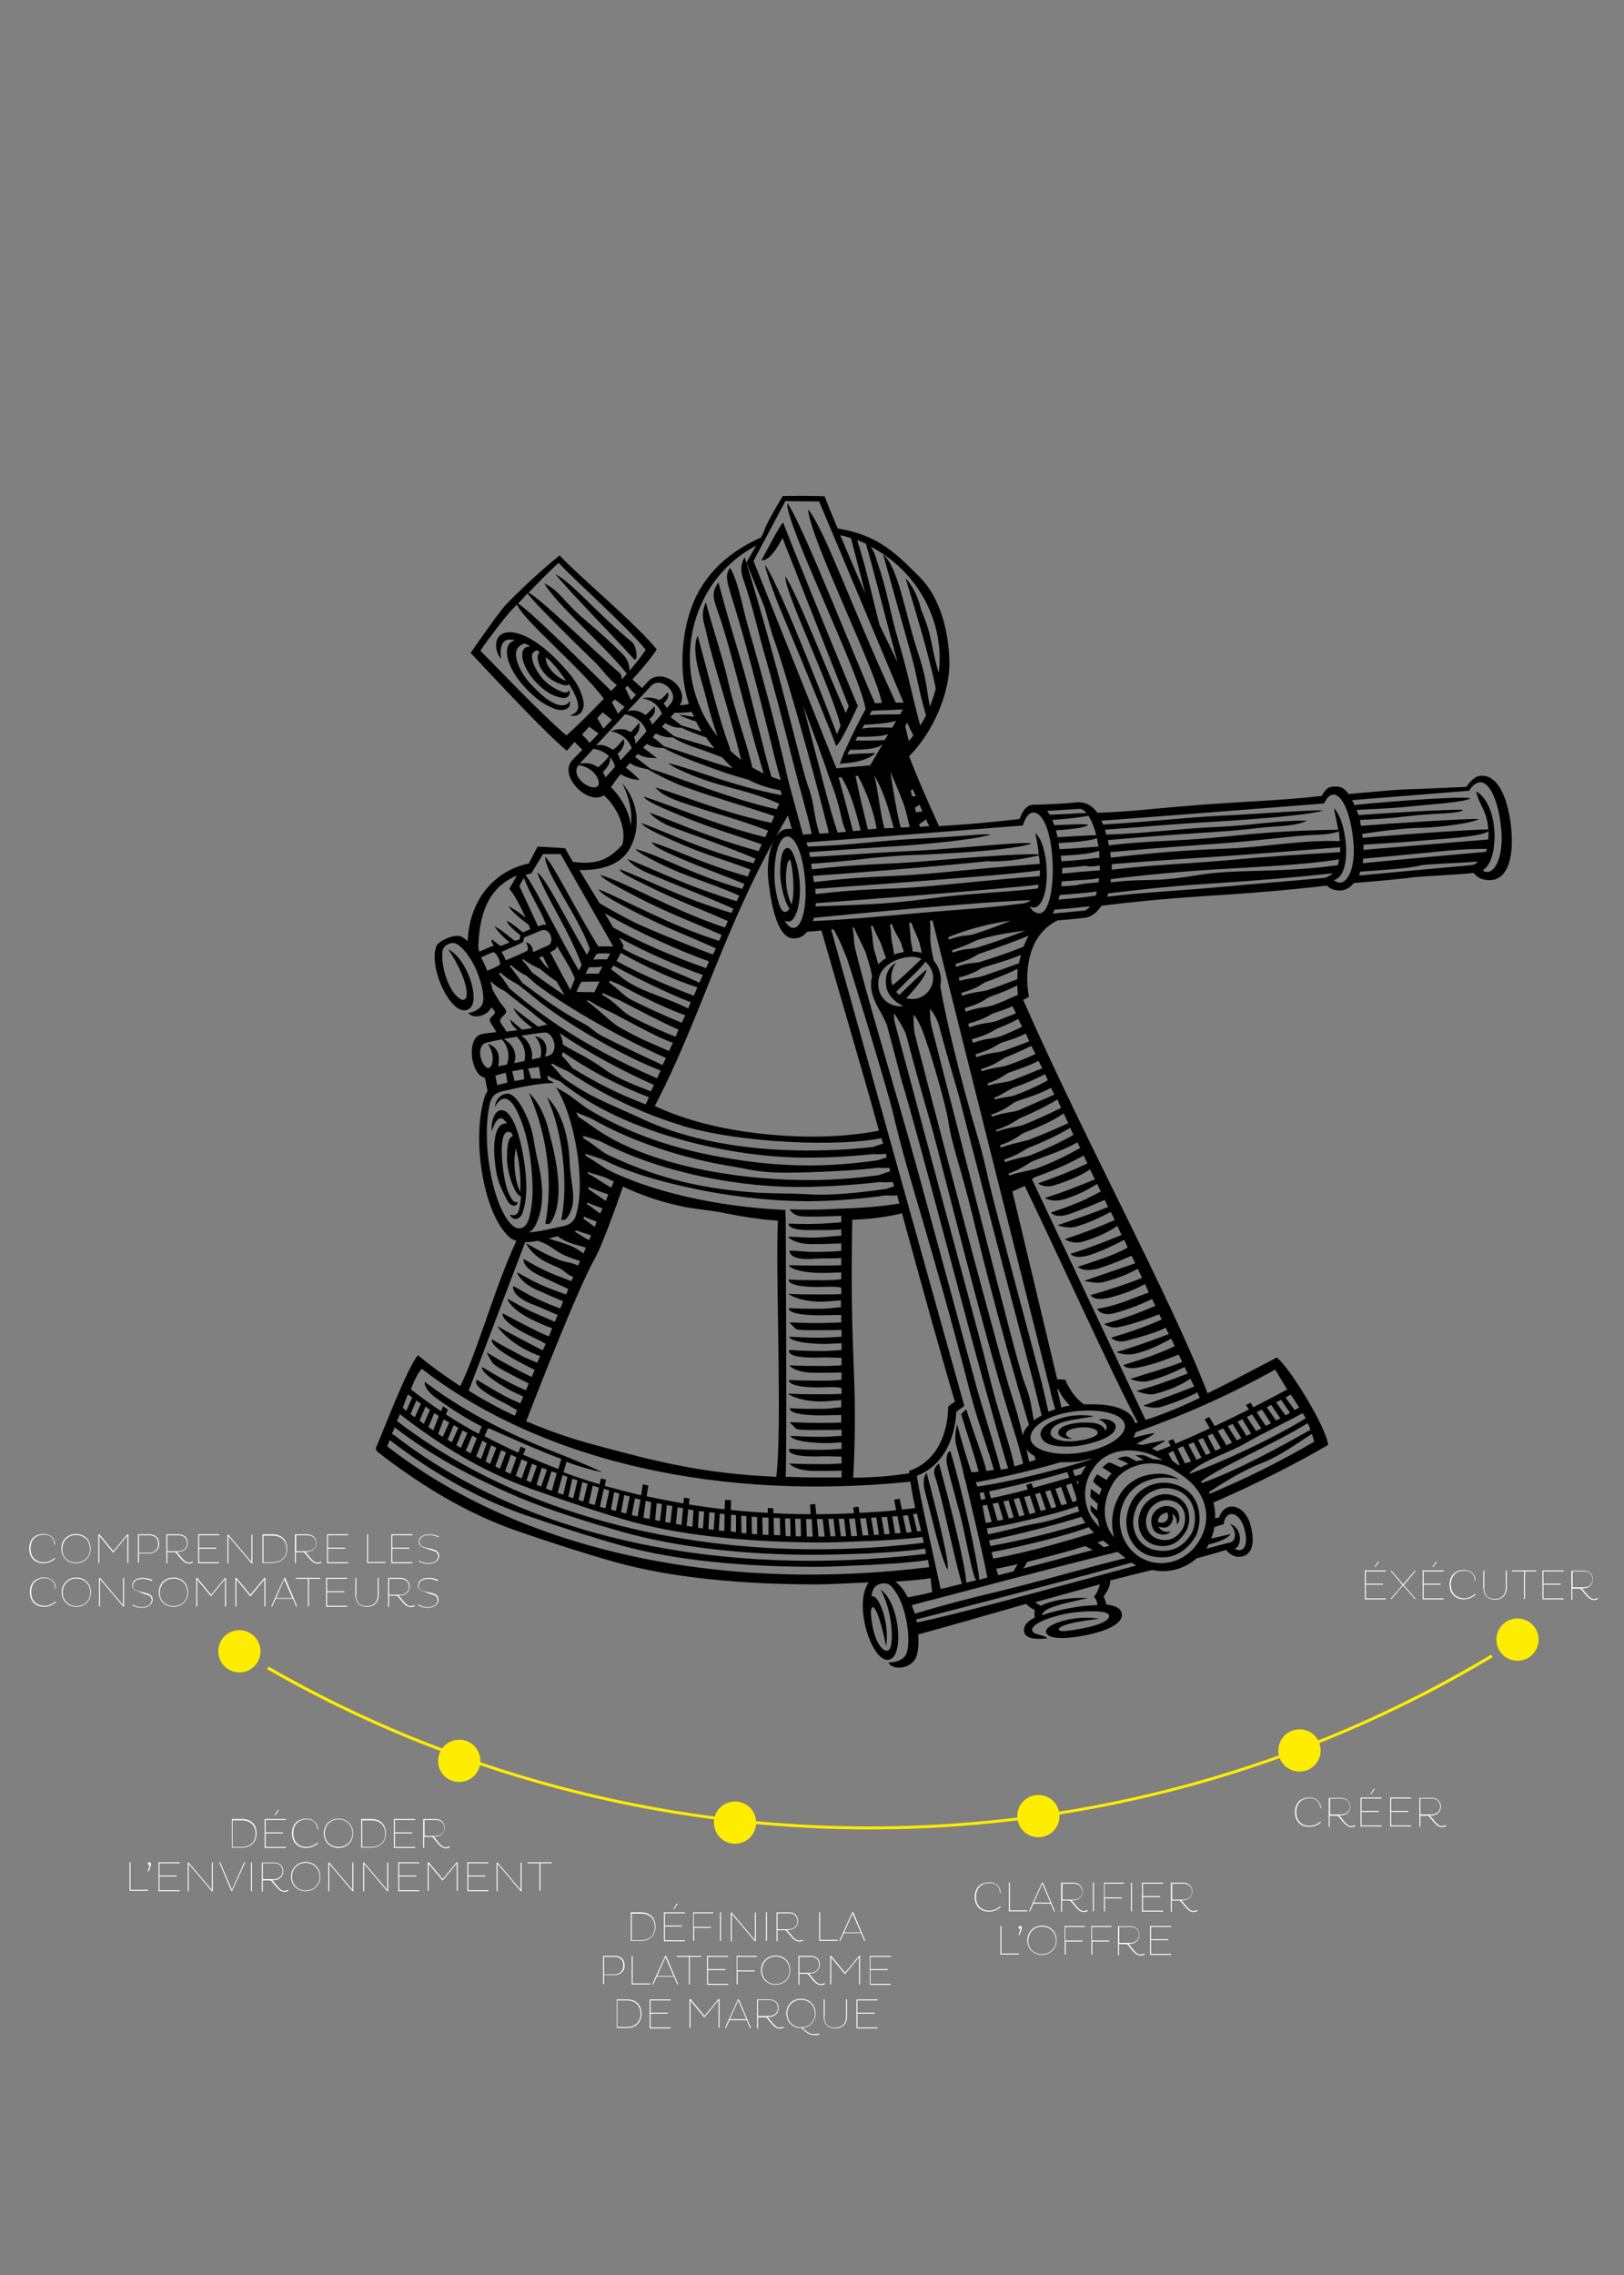 <?xml version="1.0" encoding="utf-8"?>
<!-- Generator: Adobe Illustrator 18.0.0, SVG Export Plug-In . SVG Version: 6.00 Build 0)  -->
<!DOCTYPE svg PUBLIC "-//W3C//DTD SVG 1.1//EN" "http://www.w3.org/Graphics/SVG/1.1/DTD/svg11.dtd">
<svg version="1.1" xmlns="http://www.w3.org/2000/svg" xmlns:xlink="http://www.w3.org/1999/xlink" x="0px" y="0px"
	 viewBox="0 0 500 700" enable-background="new 0 0 500 700" xml:space="preserve">
<rect x="0" y="0" width="500" height="700" fill="#808080" stroke="none"/>
<g id="Gravure">
	<g>
		<path d="M172.8,375.4c0,0,1.2,0.2,1.9-0.8c3.2-4.9,1.2-8.9,0.7-16.6c-0.2-7.8-2.4-16.1-7-20.4C173.4,348.4,175,364.8,172.8,375.4"
			/>
		<path d="M167.9,376.5c0,0,1.1,0.5,1.7-0.4c5.1-7.9,0.6-23.5-1-29.5c-1.7-6.1-4.6-9.3-5.8-10.4C169.3,351,170,365.4,167.9,376.5"/>
		<path d="M160.8,373.4c1.5-4.3,1.5-8.8,0.8-14.4c-1.3-9.9-4-17.7-7.4-17.4c-2.2,0.2-3.1,4.1-2.8,6.5c0,0,1.7-6.2,4.1-3.2
			c0.2,0.2,0.4,0.5,0.6,0.9c-0.2-0.1-0.5-0.1-0.8-0.1c-2.6,0.4-3.8,5.2-2.8,12.9c0.5,4.3,1.4,6.4,3.8,11c0.6,1.1,2.5,2.3,3.2,0.3
			c-1.3,0.3-1.8-0.8-2.2-1.4c-1.4-2.3-2-5.6-2.4-8.7c-0.6-4.6-0.6-8.5,0.2-10.4c0.7-1.5,1.7-1.3,2.5-0.7c0.1,0.3,0.2,0.6,0.3,0.9
			c-1.6,0.4-1.8,3.4-1.8,7.1c0,3,1.5,8.6,3.2,10.6c0.4,0.5,0.8,0.8,1.1,0.8c-0.1,1.7-0.4,3.3-0.7,4.5c-0.3,0.9-1.1,1.7-2.8,1.1
			C158.2,376.1,160.2,374.9,160.8,373.4 M158.4,356.3c0.1-1.1,0.3-2.4,0.4-3c0.5,1.8,0.9,3.7,1.1,5.6c0.3,2.2,0.4,5.1,0.3,7.8
			C159.3,365.2,158.2,361.1,158.4,356.3"/>
		<path d="M194.5,197.5c-10.6-8.7-18.6-18.5-23.5-20.8c5.7,6.8,16.6,17.7,24.1,26C196.4,204.1,196.3,199,194.5,197.5"/>
		<path d="M171.8,203.4c-6.9-7.2-14.1-10.5-17.6-8.1c-2.3,1.6-1.6,5.7,0.1,7.4c0,0-1.2-6.2,2.9-5.9c0.4,0,0.9,0.1,1.4,0.2
			c-0.7,0.2-1.3,0.5-1.8,1.1c-1.8,2.3-0.3,8,5,13.6c3,3.1,5.3,5,9,6.4c2.5,0.9,5.2,0.2,4.6-2.4c-1,1.8-3.1,1.4-4.3,0.9
			c-2.7-1.1-5.1-3.4-7.3-5.7c-3.2-3.3-4.6-6.6-4.9-8.8c-0.4-2.8,1.5-3.8,2.6-4.1c0.6,0.3,1.2,0.5,1.8,0.9c-0.8,0-1.5,0.2-2,0.8
			c-1.4,1.6,0,6.4,3.9,10.4c2.2,2.3,4.7,4.1,7.8,4.6c1.8,0.3,2.7-0.7,2.3-2.5c-0.4,1.4-2,0.8-2.9,0.4c-1.9-0.8-4.3-2.4-5.7-4.2
			c-2-2.6-2.7-4.5-2.9-6.1c-0.2-1.5,0.8-2,1.6-2.2c0.3,0.2,0.5,0.4,0.8,0.5c0,0-0.1,0-0.1,0.1c-1.2,1.1-0.4,4.5,1.9,6.9
			c1.3,1.4,3.1,2.5,5.5,3.2c0.7,0.2,1.3,0.1,1.7-0.3c1.5,2.4,2.7,4.9,2.8,6.6c0.1,1.2-0.5,2.5-2.5,3c2.9,0.8,4.4-1.5,4.2-3.8
			C179,211.3,175.7,207.4,171.8,203.4 M169.6,206.1c-1.1-1.4-1.4-2.3-1.5-3c0-0.4,0-0.7,0-0.9c0.7,0.6,1.4,1.2,2,1.9
			c1.1,1.1,2.7,3.2,4.2,5.4C173.1,209.1,171.1,208,169.6,206.1"/>
		<path d="M240.9,165.5l20.4,51.8l-0.9,2.1c-5.9-13.3-14.8-36.2-18.6-42.1c-0.5,4.4,13.8,33.5,17,46l-1.1,2.6c0,0-17-44.7-22.1-52
			c-0.3,0.5,3,9.7,4.7,13.7c6.9,16.4,16.9,40.9,17.1,41.9c1.4-0.5,6.7-12.3,6.7-12.3c-0.6-1-22.7-55.1-22.9-56.3
			c-0.2-1.2-6.2,10.6-6.8,11.5C237.5,172.8,240.9,165.5,240.9,165.5"/>
		<path d="M465.2,254.1c-1-8.7-4.2-16.4-9.9-15.3c-1.2,0.2-2.7,1.6-3.8,3.3c-3.5,0.2-17.6,0.8-19.2,0.8c-1.5,0-12.4,1-17.1,1.4
			c-1.3-1.9-2.7-2.6-5.2-2.2c-1.4,0.2-2,1-3.1,2.8c-11.7,1.4-27.4,1.9-39.1,2.9c-14.3,1.1-18.9,1.9-29.9,2.3
			c-1.6-2.2-3.7-3.5-6.6-3.2c-7.4,0.7-13.2,0.7-13.2,0.7c-2.1,0.1-3.4,2.1-4.2,4.4c-8.4,1-16.5,1.7-24.8,2.2
			c-3.4-7.5-6.6-14.7-9.2-21.5c7.2-7.2,12.6-19.3,12.4-29.1c-0.2-9.9-3.1-20-9.1-26c-7-7-12.7-13-25.3-15c-1.9-4.5-3.3-8-4-9.9
			c-4.3-0.2-12.9-0.1-12.9-0.1s-4.9,8.1-5.6,10.4c-0.2,0.5-0.6,1.4-1.1,2.4c-7.7,3.4-14.3,8.4-18.6,15.6c-3.8,6.3-5.5,14.3-5.6,22.2
			c0,5,0.7,9.5,2,13.4c-0.7,0.2-1.8,0.4-2.8,0.4c3.3-5.5-5.7-11.9-9.8-7.3c-0.5,0.5-1.1,1.2-1.8,2l-3-2.6c3.5-3.9,6.3-7.3,7.5-9.3
			c-6.8-8.3-24.1-22.6-29.9-28.9c-6.6,5.2-14.6,13.1-16.4,15c-1.8,1.8-8.8,11.8-11,15c3.7,3.8,21.2,23,29.6,30.1
			c0.7-0.8,1.5-1.7,2.4-2.7l2.4,2.4c-1.7,1.7-2.8,2.9-3.2,3.3c-4.2,4.8,5,14,9.8,10.7c3.8,3.3,7.2,9.9,5.7,15.2
			c-0.2,0.2-0.4,0.5-0.6,0.7c-3.6,3.7-7.2,5.6-14.6,4.6c-0.9-1.5-1.7-2.9-2.4-4.2c-1.6-0.1-7.3-0.5-8.5-0.5c-0.8,1.6-2.1,4-2.7,5.2
			c-11.1,2.3-18.4,11.8-18.8,23.9c-0.5-0.5-1.1-0.9-1.7-1.3c-2.1-1.3-7.3,1.3-7.9,2.7c-2.8,6.8,5.2,23.4,10.3,19.2
			c3.1-2.6-0.7-15.1-6.7-18.1c3.2,4.7,5.8,10.4,5.7,13.9c-0.1,1.8-1.3,2.2-2.9,0.7c-3.4-3.1-5.2-10.9-4.5-14.3
			c0.4-1.8,3-2.8,4.4-1.9c2,1.2,4.2,4.2,5.7,7.4c1.3,2.9,2.5,6.8,2.4,9.8c-0.2,3.4-4.6,4-4.6,4c1.4,1.9,5.8,1.1,7.1-1.8
			c0.2,0.2,0.4,0.5,0.5,0.7c0.6,0.7,1.2,0.8-0.6,2.4c-1.2,1,0.5,2.3,1.6,4.6c-2.1,0.2-3.8,0.4-4.5,0.6c-4.9,1-3.4,12.7,1,13.4
			l0.8,4.1c-0.4,0.6-0.8,1.4-1.1,2.5c-3.8,13.4,0.1,35.9,8,42.6c0.6,0.5,1.3,0.8,2,1c-6.4,13.5-12.1,34.3-17.3,44.7
			c-3.5-2.3-6.9-4.7-10.3-7.3c0,0-1.8-1.5-2.7-2.2c-3.3,3.6-11.4,25.1-12.8,28.1c-0.4,0.9,0,1.4,0.7,1.9c12.4,9.6,26.9,18.7,43,24.2
			c9,3.1,19.7,6.6,30,9.5c17.5,4.9,39.7,6.8,61.2,6.8c5.5,0,11.1-0.4,16.7-0.6c-0.1,0.1-0.1,0.1-0.2,0.2c-4.8,7.3,1.8,26.3,7.1,23.3
			c3.8-2.1,2.5-17.3-3.3-21.3c3.1,5.5,4,13.5,3.2,17.3c-0.4,1.9-1.8,2.1-3.3,0.1c-1.6-2.1-2.5-5.8-2.8-9.3l0,0
			c-0.4-4.3,1.7-5,4.6,9.3c1.2-6.4-2.1-16.2-4.5-15.3c0.1-0.9,0.3-1.6,0.6-2.2c0.8-1.8,3.8-2.4,5.2-1.2c1.9,1.7,3.7,5.4,4.6,9.2
			c0.8,3.4,1.4,7.8,0.6,11.1c-0.9,3.7-5.8,3.4-5.8,3.4c1.2,2.6,7.1,2.1,8.6-1.7c0.6-1.6,0.8-4.1,0.6-6.9c9.6-2.6,21-5.9,33.2-9.4
			c0.8,0.8,1.8,1.5,2.7,1.9c-0.2,0.7-0.1,1.7,0,2.3c-2.8,1.4-3.5,2.9-3.3,4.2c0.2,2.1,2.9,2.7,7.2,2.2c-1.4-1.4-4.5-0.8-4.7-2.6
			c-0.2-1.8,5.1-3.9,10.1-4.9c5.3-1.1,13-1.2,13.5,0.3c1.1,3.2-12.5,5-14.2,5c-2,0-3.3-2.2,11.2-3.8c-7.3-1.4-17.1,1.7-16.3,4.2
			c0.5,1.8,4.6,2.2,10.8,1.1c9.8-1.7,13.2-4.7,12.4-7.2c-0.4-1.5-2.2-2.2-4.7-2.5c-0.1-0.9-0.7-2.3-0.8-2.5c0.8-1.2,2.1-3,2-4.9
			c4.3-1.1,8.6-2.2,12.9-3.2c0.8,0.1,1.6,0.2,2.2,0.3c4.1,0.3,8.3-1.1,11.5-3.9c3.9-1.1,7-1.9,9.1-2.6c0.7,0.9,2.2,2.3,4.3,2.1
			c2.7-0.2,5-2.6,3.3-9.4c-1.2-4.9-4.6-6.6-6.9-5.9c-1.4,0.5-2.5,1.8-2.8,3.2c-0.4,0.1-0.8,0.2-1.3,0.3c0.1-1.7-0.1-3.3-0.5-4.9
			c11.6-5,24.7-11.5,35.3-17.7c-0.5-5.4-12-24.1-15.8-26.9c-6.4,3.3-13.5,7.2-21.3,11c-11.8-30.5-38-78.2-56.8-121.1
			c0.5-0.1,1.5-0.7,1.8-0.9c-1-4.7-1.7-18.4,8.8-23.5c2.7-0.2,6-0.5,8.5-0.8c2-0.3,3.7-1.7,5-3.7c4.6-0.6,16.7-2,30.7-2.9
			c14.5-0.9,27.7-2,38.7-3.3c1.1,1.1,2.3,1.4,3.7,1.5c1.6,0.1,3.3-0.6,4.6-2.3c4.1-0.3,16.3-1.4,17.8-1.7c1.4-0.3,13.9-0.8,19-1.4
			c0,0,0,0,0.1,0c1.1,1.3,2.3,2,3.7,2.1C463,271.7,466.5,266.1,465.2,254.1 M411.9,266.2c-17.9,2.5-31.1,1.1-42.7,3
			c-15,2.5-15.2,0.9-27.3,2.3c0.1-0.3,0.1-0.7,0.1-1c4.7-0.6,16.9-2,30.8-2.9c14-0.9,27.4-1.3,39.5-3.2
			C412.2,265,412,265.6,411.9,266.2 M318.8,324.3c-3.2,1.5-5.8,2.5-8.6,3.5c0,0,0,0,0,0c-2.3,0.7-3.8,0.5-7.9,1.8l-0.3-0.6
			c5-1.6,6-2.9,7.5-3.6c0,0,0,0,0,0c3.7-1.5,6.2-2.7,8-3.6C318,322.7,318.4,323.5,318.8,324.3 M320.9,328.7
			c-3.4,1.4-6.4,2.6-9.5,3.8c0,0,0,0,0,0c-2.1,0.7-3.6,0.5-7.1,1.5l-0.3-0.6c4.3-1.5,5.3-2.8,6.7-3.4c0,0,0,0,0,0
			c4.1-1.4,7.1-2.5,9-3.6C320.1,327.1,320.5,327.9,320.9,328.7 M326.7,340.9c-3.9,1.9-7.8,3.7-11.8,5.3c-2.3,0.7-3.8,0.5-8.1,2
			c0-0.2-0.1-0.3-0.1-0.5c4.9-1.7,6.1-3.1,7.7-3.8c0,0,0,0,0,0c5.4-2.3,9.2-4.4,11.2-5.6C325.9,339.2,326.3,340.1,326.7,340.9
			 M332.6,353.2c-4.8,2.7-8.7,4.6-14,6.5c-0.1,0-0.1,0-0.2,0c-2.3,0.7-3.7,0.7-7.7,2l-0.1-0.3c0,0,0-0.1-0.1-0.3
			c4.4-1.6,5.8-3,7.2-3.7c4.9-2,9.4-3.3,14-5.9C332,352.1,332.3,352.7,332.6,353.2 M349.5,437.9c-1.1-3.9-5.8-5.8-13.2-5.8
			c-0.8,0-1.7,0-2.6,0c-4.2-3.1-5.7-7.6-5.7-7.6l-2.5-0.1l-13.8-57.8l3.8-1.7c9.7,20,26.5,57.2,34.8,72.8
			C350.1,437.7,349.8,437.8,349.5,437.9 M350.3,478.7c-5.8-4.1-7.4-12.5-3.1-18.6c3-4.3,9.2-6.6,15.8-4.9c-4-2.6-8.3-1.7-10.7-1.1
			c-2.5,0.7-5.2,2.5-6.8,4.7c-3,4.2-3.8,9.6-2.5,14.2c-4-4.6-3.5-11.3-0.4-16.5c3.5-5.9,12.5-8.2,18.7-4.3c4,2.6,5,3.5,6.5,5.2
			c4.1,4.7,5.1,11.5,0.8,17.6C364.3,481.2,356.2,482.8,350.3,478.7 M280.7,493.9c6.7-1.7,38.1-10.2,63.4-16.4
			c0.9,0.7,1.7,1.4,2.5,1.9c-12.1,3-19.8,5.3-31,8.2c-13.4,3.5-16.6,3.8-33.9,8.9C281.3,495.6,281,494.7,280.7,493.9 M121.5,439.2
			c11.7,8.9,23.2,15.1,38.4,21.6c8.5,3.6,21.8,7.8,31.9,10.6c17.5,4.9,38.4,7,58.6,7c5.5,0,11.1-0.2,16.7-0.4
			c1.4-0.1,6.8-0.4,8.1-0.5c3.7-0.3,6.4-0.5,9.6-1c0.1,0.5,0.2,1.1,0.3,1.6c-62.5,7.5-122.8-4.7-163.7-36.5l-0.8-0.5
			C121,440.6,121.3,439.9,121.5,439.2 M125.6,429c0.4,0.3,0.8,0.6,1.3,1l-1.8,4.1c-0.4-0.3-0.8-0.6-1.1-0.9l0,0
			C124.5,431.8,125,430.4,125.6,429 M151.7,440c5.9,2.6,13.6,6.1,21.1,8.9l-0.9,3.1c-3.7-1.4-7.3-2.9-10.8-4.4l0.7-1.8l-1.5-0.7
			l-0.7,1.9c-3.5-1.6-7-3.3-10.4-5.1l1-2.4C150.7,439.5,151.2,439.8,151.7,440 M283.6,471.1c-0.4,0-0.8,0.1-1.2,0.1l-1.3-5.3
			c0.4-0.1,0.8-0.1,1.2-0.2C282.7,467.5,283.2,469.3,283.6,471.1 M279.5,466.2l1.2,5.2c-0.5,0.1-1,0.1-1.6,0.2l-1.1-5.2
			C278.6,466.3,279.1,466.2,279.5,466.2 M277.3,471.7c-0.6,0-1.1,0.1-1.7,0.1l-0.9-5.2c0.6,0,1.1-0.1,1.6-0.1L277.3,471.7z
			 M273.1,466.7l0.8,5.3c-0.5,0-1.1,0.1-1.6,0.1l-0.9-5.3C272,466.8,272.6,466.8,273.1,466.7 M269.8,466.9l0.8,5.3
			c-0.5,0-1,0.1-1.5,0.1l-0.9-5.3C268.7,467,269.2,466.9,269.8,466.9 M266.6,467.1l0.8,5.3c-0.6,0-1.2,0-1.8,0.1l-0.8-5.3
			c0.4,0,0.8,0,1.2,0C266.2,467.1,266.4,467.1,266.6,467.1 M263.9,472.6c-0.6,0-1.2,0.1-1.8,0.1l-0.7-5.4c0.6,0,1.2,0,1.8-0.1
			L263.9,472.6z M259.9,467.3l0.6,5.4c-0.5,0-1.1,0-1.6,0l-0.7-5.4C258.7,467.3,259.3,467.3,259.9,467.3 M256.6,467.3l0.6,5.4
			c-0.5,0-1,0-1.5,0l-0.7-5.4C255.5,467.4,256,467.4,256.6,467.3 M253.3,467.4l0.6,5.4c-0.6,0-1.3,0-1.9,0l-0.5-5.4
			C252.1,467.4,252.7,467.4,253.3,467.4 M250.2,472.8c-0.6,0-1.2,0-1.8,0l-0.2-5.4c0.6,0,1.1,0,1.7,0L250.2,472.8z M246.5,467.3
			l0.1,5.4c-0.5,0-1,0-1.6,0l-0.2-5.4C245.4,467.3,246,467.3,246.5,467.3 M243.3,467.3l0.1,5.4c-0.5,0-1,0-1.5-0.1l-0.2-5.3
			C242.2,467.2,242.8,467.2,243.3,467.3 M240.1,467.1l0.1,5.3c-0.6,0-1.3-0.1-1.9-0.1l-0.1-5.3C238.8,467.1,239.5,467.1,240.1,467.1
			 M236.6,472.3c-0.6,0-1.2-0.1-1.8-0.1l-0.1-5.3c0.6,0,1.3,0.1,1.9,0.1L236.6,472.3z M233.1,466.8l0,5.3c-0.5,0-1.1-0.1-1.6-0.1
			l-0.1-5.3C231.9,466.7,232.5,466.7,233.1,466.8 M229.8,466.5l0,5.3c-0.5,0-1-0.1-1.5-0.1l-0.1-5.3
			C228.7,466.4,229.2,466.5,229.8,466.5 M226.6,466.2l0,5.2c-0.5-0.1-1.1-0.1-1.6-0.2l0.1-5.2C225.6,466.1,226.1,466.2,226.6,466.2
			 M223,471.1c-0.6-0.1-1.1-0.1-1.7-0.2l0.3-5.2c0.5,0.1,1,0.1,1.5,0.2L223,471.1z M219.7,470.7c-0.5-0.1-1.1-0.1-1.6-0.2l0.3-5.2
			c0.6,0.1,1.1,0.1,1.7,0.2L219.7,470.7z M216.4,470.3c-0.5-0.1-1-0.2-1.5-0.2l0.3-5.2c0.5,0.1,1.1,0.2,1.6,0.2L216.4,470.3z
			 M213.2,469.8c-0.6-0.1-1.2-0.2-1.8-0.3l0.5-5.1c0.5,0.1,1.1,0.2,1.6,0.3L213.2,469.8z M209.8,469.2c-0.6-0.1-1.2-0.2-1.7-0.3
			l0.5-5.1c0.6,0.1,1.2,0.2,1.7,0.3L209.8,469.2z M206.4,468.6c-0.5-0.1-1-0.2-1.6-0.3l0.5-5.2c0.6,0.1,1.1,0.2,1.7,0.3L206.4,468.6
			z M203.2,468c-0.5-0.1-1-0.2-1.5-0.3l0.5-5.2c0.5,0.1,1.1,0.2,1.6,0.3L203.2,468z M200,467.4c-0.6-0.1-1.3-0.3-1.9-0.4l0.7-5.2
			c0.6,0.1,1.1,0.3,1.7,0.4L200,467.4z M196.3,466.6c-0.6-0.1-1.2-0.3-1.8-0.4l1-5.2c0.6,0.2,1.1,0.3,1.7,0.4L196.3,466.6z
			 M192.8,465.7c-0.5-0.1-1.1-0.3-1.6-0.4l1-5.3c0.3,0.1,0.5,0.2,0.8,0.2c0.3,0.1,0.6,0.2,0.9,0.2L192.8,465.7z M189.6,464.9
			c-0.5-0.1-1-0.3-1.5-0.4l1-5.4c0.5,0.2,1.1,0.3,1.6,0.5L189.6,464.9z M186.4,464.1c-0.6-0.2-1.1-0.3-1.7-0.5l1.2-5.5
			c0.6,0.2,1.1,0.3,1.7,0.5L186.4,464.1z M183.1,463.1c-0.6-0.2-1.2-0.4-1.8-0.5l1.2-5.5c0.6,0.2,1.2,0.4,1.9,0.6L183.1,463.1z
			 M179.6,462c-0.5-0.2-1-0.3-1.5-0.5l1.2-5.5c0.5,0.2,1.1,0.4,1.6,0.5L179.6,462z M176.5,461c-0.5-0.2-1-0.3-1.5-0.5l1.2-5.5
			c0.5,0.2,1,0.3,1.6,0.5L176.5,461z M173.4,459.9c-0.6-0.2-1.1-0.4-1.7-0.6l1.5-5.4c0.5,0.2,1,0.3,1.5,0.5L173.4,459.9z
			 M169.9,458.7c-0.6-0.2-1.2-0.4-1.8-0.7l1.7-5.3c0.5,0.2,1.1,0.4,1.6,0.6L169.9,458.7z M152.8,445.5l-1.9,4.9
			c-0.5-0.2-0.9-0.5-1.4-0.7l1.7-5C151.8,445,152.3,445.2,152.8,445.5 M154.3,446.2c0.5,0.2,1,0.5,1.5,0.7l-1.9,5
			c-0.5-0.2-1-0.5-1.4-0.7L154.3,446.2z M157.3,447.6c0.6,0.3,1.1,0.5,1.7,0.8l-1.8,5.1c-0.6-0.3-1.1-0.5-1.7-0.8L157.3,447.6z
			 M160.6,449c0.5,0.2,1,0.5,1.6,0.7c0.1,0,0.1,0,0.2,0.1l-1.8,5.1c-0.6-0.3-1.2-0.5-1.8-0.8L160.6,449z M163.8,450.4
			c0.5,0.2,1,0.4,1.5,0.6l-1.8,5.1c-0.5-0.2-1-0.4-1.4-0.6L163.8,450.4z M166.8,451.6c0.5,0.2,1,0.4,1.6,0.6l-1.8,5.2
			c-0.5-0.2-1-0.4-1.4-0.6L166.8,451.6z M149.9,444l-1.8,4.9c-0.5-0.3-1-0.5-1.5-0.8l1.9-4.8C149,443.6,149.4,443.8,149.9,444
			 M144.9,447.2c-0.5-0.3-1-0.6-1.5-0.8l2-4.7c0.5,0.3,0.9,0.5,1.4,0.8L144.9,447.2z M141.9,445.5c-0.5-0.3-0.9-0.5-1.4-0.8l1.9-4.6
			c0.5,0.3,1,0.6,1.5,0.8L141.9,445.5z M139.1,443.8c-0.4-0.3-0.9-0.6-1.3-0.8l1.9-4.5c0.5,0.3,1,0.6,1.4,0.8L139.1,443.8z
			 M136.3,442.1c-0.5-0.3-1-0.6-1.4-0.9l1.7-4.5c0.5,0.3,1.1,0.7,1.7,1L136.3,442.1z M133.4,440.1c-0.5-0.3-1-0.7-1.5-1l1.8-4.3
			c0.5,0.3,0.9,0.6,1.4,0.9L133.4,440.1z M130.5,438.1c-0.4-0.3-0.9-0.6-1.3-1l1.8-4.3c0.5,0.3,0.9,0.7,1.4,1L130.5,438.1z
			 M127.7,436.1c-0.4-0.3-0.8-0.6-1.3-1l1.8-4.2c0.5,0.3,0.9,0.7,1.4,1L127.7,436.1z M123.1,435.1c11.6,9.1,25.4,17.7,40.4,23
			c8.5,3,18.6,6.5,28.5,9.4c16.5,4.9,37.7,6.9,58.1,7.1c5.4,0.1,10.9-0.2,16.4-0.4c1.3,0,6.6-0.3,7.9-0.4c3.7-0.3,6.3-0.4,9.6-0.9
			c0.1,0.6,0.3,1.2,0.4,1.8c-61.8,7.5-121.6-6.2-162.2-37.5C122.6,436.5,122.9,435.8,123.1,435.1 M282.3,454.1
			c12.2-4.8,12.1-19.7,12.1-19.7l2.5-1.8l-41-146.6c0.2,0,0.5,0,0.7-0.1c2,3.3,3.6,7.7,4.2,9.1c2,6,12.8,41.5,14.3,48.1
			c4.7,20.2,11.3,37.7,23.6,85.4c2.5,9.5,4.9,15.4,7.3,23.8c-0.8,0.1-1.5,0.2-2.3,0.3c-0.7-3.5-3.8-11.2-6.2-19l-1.6,1.5
			c1.8,6,4.1,12.5,5.4,17.7c-0.7,0.1-1.5,0.2-2.2,0.2c-1.2-3.5-2.6-7.9-4.4-14.7c0,0-1.1,3.4-0.3,6.4c0.8,3,1.8,6.3,2.5,9.9
			c0,0,0,0.1,0.1,0.1c1.2,5,5.5,22.8,7,30.7c-0.9,0.2-1.8,0.5-2.6,0.7c0.1-0.3,0.1-0.7,0-1.3c-1.1-7.4-4.9-25.2-8.8-38.3
			c0,0-1.2,0-1.2,3c0,1.3,2.1,8.7,3.9,15.4c1.8,6.6,3.3,16,4.7,20.3c0.2,0.5,0.4,0.8,0.6,1c-1,0.3-2.1,0.5-3.1,0.8
			c0-0.1,0-0.2,0-0.3c-0.5-5.9-4.4-21.7-8.4-36.4c0,0-2.3,1.3-1.2,4.1c1.9,5.3,6,25.5,8.1,32.4c0.1,0.2,0.1,0.3,0.2,0.5
			c-2.4,0.6-4.6,1.2-6.6,1.6C287.4,478.5,283.2,460.6,282.3,454.1 M279.9,452.6c0,0.3,0.1,0.5,0.1,0.7c-6.2,1-11.5,1.3-17.3,1.4
			c1.6-32.1-1.2-35-0.3-79.4c7-0.2,12.7-1.3,15.3-2c5.3,19.4,12,43.6,16.3,58c-1.7,1-2.1,1.6-2.1,1.6S292.5,448.2,279.9,452.6
			 M270.4,359.3c1.1,0.1,2.3,0.1,3.4,0c0.1,0.4,0.2,0.8,0.3,1.1c-1.1,0.3-2.4,0.8-3.6,1.2c-7.5,1-14.6,1.5-21.1,1.5
			c-25.5,0-48.5-5.4-62.4-13.5c-3.3-1.9-6.4-4.4-9-6c-0.2-0.5-0.4-1-0.6-1.4c2,1,4.3,1.7,4.9,2.1c12.3,7,28,12.2,43.7,14.7
			c3,0.5,5.9,1.2,8.9,1.5c4.9,0.5,9.8,0.3,14.5,0.2C256.7,360.4,263.8,360.1,270.4,359.3 M248.4,354c-19.8,0-37.3-3.5-50.2-9.5
			c-10.9-5.1-16.1-6.6-25-13c-1.1-1.3-2.5-3-3.6-4c0.2-0.1,0.4-0.1,0.6-0.2c1.4,0.9,3.2,1.7,4.8,2.4c10.1,6.9,22.9,13,34.6,16.5
			c0.1,0,0.2,0.1,0.3,0.1c0.1,0,0.1,0,0.2,0.1v0c17.9,5.4,48.4,6.5,61.3,3.8c0.1,0.5,0.3,1.1,0.5,1.7c-0.9,0.3-2,0.6-3,1
			C262,353.7,255.2,354,248.4,354 M153.1,333.9c-0.2-0.9-0.4-2.1-0.6-2.9c1.1-0.4,2.2-0.7,3.2-0.9c0.2,0.9,0.4,2.1,0.5,3
			C154.9,333.4,153.8,333.7,153.1,333.9 M155.1,319.7c1.2-0.2,2.6-0.5,4-0.7c2.6,2.5,2.9,5.8,2.3,7.5c-1,0.2-2,0.4-3.1,0.6
			C159.3,324.6,158.3,321.5,155.1,319.7 M167.6,317.7c2.9-0.3,4.8,6.4,1,7.2c-0.3,0.1-0.6,0.1-0.9,0.2c1.4-2.5,0.1-6-3-6.2
			c2.1,2.3,2.1,4.7,1.7,6.5c-0.9,0.2-1.8,0.4-2.7,0.6c0.6-2.5-0.9-6.1-3.3-7.3C162.9,318.3,165.6,317.9,167.6,317.7 M156.8,304.1
			c-0.9-1.5-2.2-3.3-3.2-4.5c0.2-0.1,0.4-0.2,0.6-0.3c1.3,1.4,3.3,2.6,5.1,3.5c1.4,1.1,3,2.3,4.9,3.9c9.5,8,27.7,18.3,39.2,22.7
			c-0.4,0.8-0.7,1.6-1.1,2.4C178.9,321.6,166.4,312.2,156.8,304.1 M161,289.9c0.3-0.1-0.1-1.3,0.8-1.6c0.8-0.3,4.2-1.8,4.8-2
			c2.9-1,4.2,3.7,2.2,4.6c-0.9,0.4-2.2,0.9-3.6,1.6c-0.4,0.2-0.8,0.3-1.1,0.4c0-1.2-0.7-2.8-2.2-2.9c0.3,0.3,1.1,2.2,0.3,2.6
			c-1.1,0.6-4.5,2.1-6.5,2.9c-0.3-0.9-0.8-1.8-1.3-2.6C156.7,291.9,159.4,290.7,161,289.9 M161.3,270.1c1.7,4.7,5.1,9.9,6.6,13.8
			c0.1,0.2,0.2,0.5,0.3,0.7c-0.5-0.2-1-0.1-1.6,0.1c-0.3,0.1-0.6,0.3-0.9,0.4l-5.8-12.5L161.3,270.1z M183.8,293.5
			c0.2-0.2,2.5-0.2,4.1-0.1l-1,1.8c-1.4,0-3-0.1-4.2,0.1C183,294.5,183.4,293.9,183.8,293.5 M242.6,250.9l1.2,4.2
			c-0.5-0.1-1-0.1-1.7,0c-3.6,0.3-6.5,7.6-5.5,16.2c1,8.5,3.1,17,7.3,17.4c1.8,0.2,3.4-0.5,4.6-2c1.1-0.1,2.6-0.2,4.4-0.4
			c2.1,7.3,14.7,50.5,16.8,58.3c0.2,0.8,0.5,1.9,0.9,3.3c-17,3.3-34.9,1.5-45.5-0.4c-12.1-2.2-19.7-5.4-23.5-7.2
			C216.2,312.4,222.8,284.7,242.6,250.9 M200.4,236.6c-1.6-1.1-3.4-2.7-4.9-3.7c0.3-0.3,0.6-0.6,0.8-0.9c2.8,1.5,3.8,1,6.1,1.3
			c-0.7-0.3-2.6-2.1-4.4-3.2c0.4-0.4,0.7-0.8,1.1-1.2c2.5,1.3,3.5,1.1,5.4,1.3c1.7,1.1,5.2,2.5,8.7,3.9c6.6,2.5,11.5,4.3,17.2,5.8
			c2.8,1.5,6.1,2.6,9.9,3.3l0.4,1.5c-16.3-3.2-24.4-7.2-34.9-9.9c1,1.1,3.9,2.3,7.2,3.7c10.1,4.1,16.7,4.3,26.9,8.8
			c-0.2,0.5-0.5,1.1-0.8,1.7C224,245.6,209.9,239.5,200.4,236.6 M186.4,239.2c-0.2-0.6-0.5-1.1-0.8-1.6c1.7-1.7,2.4-3.1,2.2-4.6
			c1,1.1,1.5,2.2,1.5,3C188.2,237.2,187.3,238.3,186.4,239.2 M191,234c-0.2-0.7-0.4-1.4-0.9-2c1.3-1.2,2.5-2.7,1.9-4.6
			c-0.6,0.6-1.9,2.5-3.3,3.3c-0.4-0.3-1-0.6-1.6-0.9c-1-0.5-2.4-0.8-3.6-0.4c2.7-2.9,5.9-6.4,8.9-9.6c4,0.6,6.2,3.5,6.6,5.3
			c-1.1,1.2-2.2,2.5-3.3,3.7c-0.1-0.8-0.2-1.5-0.5-2.1c1.3-1.1,2-2.5,1.6-4.3c-0.5,0.5-1.5,1.9-2.7,2.9c-1.3-1.1-3.5-1.3-6.1-0.3
			c3.8,0.6,5.8,3.2,6.5,5.2C193.3,231.5,192.2,232.8,191,234 M190.3,219.6l-1.9-3.5c0.3-0.3,0.6-0.6,0.9-0.9c0.8,0.6,2.2,1.7,3,2.3
			C191.6,218.2,191,218.9,190.3,219.6 M188.2,212.6c-9.7-9.4-24.8-24.5-28.7-26.9c0.8-0.8,1.8-1.9,2.9-3.1
			c2.6,3.4,13.5,14.1,20.1,20.5c2.9,2.7,4.3,5.3,7.4,7.7C189.4,211.4,188.8,212,188.2,212.6 M185.5,219.2c0.9,0.6,2.2,1.7,2.9,2.3
			c-0.9,0.9-1.8,1.8-2.6,2.7l-1.9-3.2C184.4,220.4,184.9,219.8,185.5,219.2 M204.8,222.5c2.2,1.2,3.5,1.5,5,1.4
			c1.5,0.8,3.9,1.7,7.6,3c0.8,1.2,1.7,2.3,2.6,3.4c-4.5-1.4-8.4-2.6-12.3-3.7c-0.8-0.5-2.4-1.9-3.9-3
			C204.1,223.3,204.5,222.9,204.8,222.5 M202,225.7c2.3,1.2,3.7,1.2,5.2,1.2c1.4,1,4.5,2.4,7.7,3.4c2.5,0.8,5.1,1.9,7.4,2.7
			c0.5,0.5,1,1,1.5,1.6c0.6,0.6,1.2,1.2,1.8,1.8c-8.3-2.4-14.4-4.7-21.2-6.8c-0.9-0.7-2.1-1.9-3.4-2.7
			C201.3,226.4,201.6,226,202,225.7 M314.3,293.8c-0.2,0.8-0.4,1.7-0.6,2.6c-3.6,1.3-7.2,2.6-10.7,3.8c-3,0.9-4.4,0.7-7.6,1.6
			c-0.1-0.3-0.1-0.7-0.2-1c5.1-1.4,5.8-2.3,7.2-3C307.1,296.3,311.2,295.2,314.3,293.8 M305.5,309.4
			C305.5,309.4,305.5,309.4,305.5,309.4c-2.4,0.7-3.9,0.4-8.2,1.9c-0.1-0.4-0.2-0.7-0.2-1.1c5.6-1.7,6.1-2.8,7.7-3.5c0,0,0,0,0,0
			c4-1.4,6.6-2.6,8.4-3.5c0,0.9,0.1,1.9,0.2,2.9C310.5,307.4,308,308.5,305.5,309.4 M326.6,449.9c0.4,0,0.8,0,1.2,0
			c1.8,0,3.4,0,5.2-0.4c1-0.2,2.1-0.5,3.1-0.7c-0.1,0.1-0.1,0.1-0.2,0.2c-6,2.1-24,6.9-35,8.4c-0.2-0.5-0.3-1-0.5-1.3
			C304,455.5,316,453,326.6,449.9 M280.6,283.9c1.1,3.1,2.1,4.7,2.6,6.6c0.2,0.9,0.4,1.8,0.6,2.7c-0.7-0.2-1.5-0.4-2.3-0.4
			c-0.2,0-0.4,0-0.5,0c-0.1-0.8-0.2-1.7-0.4-2.4c-0.3-1.4-0.3-3.9-0.7-6.3C280.2,283.9,280.4,283.9,280.6,283.9 M318.5,448l0.4,1.2
			c-0.7,0.2-1.3,0.4-2,0.6c-0.3-1.1-0.5-2.4-0.9-3.9C316.6,446.7,317.4,447.4,318.5,448 M312.3,451.2c-0.7-4.5-5-16.8-7.7-27.7
			c-2.2-9.3-5.7-21.5-28.9-108.1c-0.4-1.4-0.5-2.2-0.4-3.5c0,0,0.1,0,0.1,0c1.4,2.3,3.3,5.3,3.6,6.6c3,11.3,5.3,19.5,6.6,23.9
			c2.9,9.4,12.4,49,21.8,81.8c4.7,16.4,5.7,18.2,7.6,26.1C314.1,450.7,313.2,450.9,312.3,451.2 M280.8,294.4c1,0,2,0.2,2.9,0.7
			c-1.3,1-3.1,3.2-8.9,8.1c-0.3-0.7-0.4-1.5-0.4-2.3c0-1.3,0.4-3.3,1.5-4.7c-3.3,1.9-3.4,5.2-3,7.6c0.5,2.6,3.1,4.9,5.3,5.8
			c-4.4,0.4-7.2-2.4-7.7-5.6c-0.4-2.9,0.4-5.1,2.6-6.9C274.8,295.7,277.4,294.5,280.8,294.4 M311,427.8
			c-1.8-5.4-18.4-67.2-29.3-109.4c-0.4-1.7-0.5-4.4-0.4-6.2c0.7,0.8,1.5,2,2.7,4.9c2.8,7.3,7.4,23.7,8,28.1
			c1.1,7.4,3.8,13.9,7.4,28.8c3.1,12.8,7.2,29.2,14.3,53.9c1,3.5,2.2,7.4,3.1,10.5c-1.2,1.2-1.7,2.3-1.9,3.3
			C314,437.8,312.8,433.2,311,427.8 M280.8,307.4c-0.6,0-1.2-0.1-1.8-0.2c4-4.3,6-7.1,6.3-8.8c-1.4,0.8-3.2,2.8-8.4,7.7
			c-0.4-0.3-0.7-0.6-1-0.9c3.7-3.8,7.8-7.4,9-9.3c1.4,1.2,2.4,3,2.4,5C287.3,304.5,284.4,307.4,280.8,307.4 M318.3,437.1
			c-0.6-2.9-0.8-6.1-2.2-9.8c-2.6-7.1-1.9-4.8-29.3-111.5c-0.3-1-0.5-3.2-0.5-5.4c2.2,2.5,2.7,4.9,2.9,5.5c3.2,12.1,5.4,18.8,6.2,22
			c2.7,10.8,14.5,56.2,22.4,86c1.1,4.2,2.1,8.5,2.9,11.6c-0.4,0.3-0.9,0.5-1.3,0.8C319,436.5,318.6,436.8,318.3,437.1 M274.6,284.4
			c1.2,3.1,2.2,4.3,2.8,5.7c0.2,0.7,0.6,1.9,0.9,2.8c-0.1,0-0.3,0-0.3,0.1l0,0c-1,0.2-1.9,0.4-2.7,0.7c-0.2-1.2-0.4-2.6-0.6-3.4
			c-0.4-1.6-0.2-3.1-0.7-5.9C274.2,284.4,274.4,284.4,274.6,284.4 M268.7,284.9c1.1,2.6,2,4.3,2.6,5.6c0.3,1.1,1,2.9,1.5,4.3
			c-1,0.6-1.7,1.2-2.4,1.9c-0.5-1.7-0.9-3.3-1.4-4.9c0-0.1,0-0.2,0-0.3c-0.4-1.6-0.3-4-0.9-6.6C268.3,284.9,268.5,284.9,268.7,284.9
			 M262.9,285.4c1.4,3.1,3,6.2,3.6,7.6c0.7,2.6,1.5,4.3,2,7.5c-0.4,1.5-0.4,3.1-0.1,4.6c0.1,0.5,0.2,1,0.4,1.5c0,0.1,0,0.2,0.1,0.2
			c0.6,2.3,3.5,6.4,4.2,8.8c3,10.8,3.6,13.9,4.7,17.6c4.9,16.1,18.9,70.1,24.5,90.2c2.7,9.5,6.6,24,8.1,28.4
			c-0.8,0.2-1.5,0.3-2.3,0.4c-1.1-4.6-4-13.8-7-23.8c-0.6-2.1-9.3-34.5-18.5-68c-7.5-27.2-16.1-54.8-19.4-69c0,0,0,0,0,0
			c-0.4-1.7-0.2-3.2-0.7-5.9C262.5,285.4,262.7,285.4,262.9,285.4 M326.7,457.5l1.8,5.2c-0.6,0.2-1.2,0.3-1.7,0.5l-1.9-5.1
			C325.5,457.9,326.1,457.7,326.7,457.5 M323.4,458.5l1.8,5.2c-0.5,0.1-1,0.3-1.5,0.4l-1.9-5.1C322.3,458.8,322.8,458.6,323.4,458.5
			 M320.2,459.3l1.8,5.2c-0.5,0.1-1.1,0.3-1.6,0.4l-1.7-5.2C319.2,459.6,319.7,459.5,320.2,459.3 M318.8,465.4
			c-0.6,0.2-1.2,0.3-1.8,0.5l-1.7-5.3c0.6-0.1,1.2-0.3,1.8-0.4L318.8,465.4z M313.8,460.9l1.6,5.3c-0.5,0.1-1,0.3-1.6,0.4l-1.7-5.3
			C312.6,461.2,313.2,461,313.8,460.9 M310.5,461.6l1.6,5.3c-0.5,0.1-1,0.2-1.5,0.3l-1.7-5.3C309.4,461.9,310,461.8,310.5,461.6
			 M307.3,462.3l1.6,5.3c-0.6,0.1-1.2,0.2-1.8,0.3l-1.5-5.3C306.2,462.6,306.8,462.5,307.3,462.3 M313.9,468.3
			c7-1.6,13.7-3.3,17.9-4.9c0.1,0.5,0.3,1.1,0.5,1.6c-4.5,1.4-8.5,3-13.4,3.8c-4.7,0.8-9.4,2.3-14.7,3.3c-0.1-0.6-0.2-1.2-0.4-1.8
			C306.9,469.8,310.4,469.1,313.9,468.3 M331.8,456.8l-0.3-0.9c0.2-0.1,0.4-0.2,0.6-0.2C332,456.1,331.9,456.5,331.8,456.8
			 M331.4,460.9c0,0.3,0,0.6,0.1,0.9c-0.4,0.1-0.8,0.2-1.3,0.4l-2-5.2c0.6-0.2,1.1-0.4,1.7-0.6L331.4,460.9z M318.1,457.8l-0.5-1.4
			l-1.6,0.5l0.4,1.4c-3.7,1-7.5,1.9-11.3,2.7l-0.6-2.1c11-2.4,18.9-4.4,24.1-6l0.6,1.8C325.7,455.7,322,456.7,318.1,457.8
			 M301.6,459.4c0.4-0.1,0.9-0.2,1.3-0.3l0.5,2.1c-0.5,0.1-0.9,0.2-1.4,0.3C301.9,460.7,301.8,460.1,301.6,459.4 M303.9,463l1.4,5.3
			c-0.6,0.1-1.2,0.2-1.8,0.3c-0.4-1.9-0.7-3.7-1-5.3C303,463.2,303.4,463.1,303.9,463 M307.4,484.7c-0.2-0.6-0.5-1.2-0.7-2
			c2.1-0.4,4.3-0.9,6.6-1.4l-1.3,2.2C310.5,483.9,308.9,484.3,307.4,484.7 M316.2,480.6c6.5-1.6,13.2-3.4,18-4.9
			c0.7,0.4,1.5,0.9,2.3,1.2c-7.2,1.9-14.5,3.9-21.5,5.7C315.4,482.2,315.9,481.4,316.2,480.6 M339.9,476.1c-0.6-0.4-1.3-1-2-1.5
			c0.7-0.2,1.3-0.4,1.7-0.6c0.6,0.5,1.3,1,2,1.6C341.1,475.7,340.5,475.9,339.9,476.1 M305.8,479.6c-0.2-0.6-0.3-1.3-0.5-2
			c9.8-1.9,23.4-5.2,29.9-7.7c0.5,0.6,1,1.1,1.6,1.7C326.8,474.6,317.4,477.4,305.8,479.6 M304.9,475.7c-0.1-0.6-0.2-1.1-0.4-1.7
			c9.4-1.9,21.9-5.2,28.5-7.3c0.3,0.6,0.7,1.3,1.2,1.9C325,471.3,315.6,473.8,304.9,475.7 M332.9,453.6c-0.7,0.2-1.3,0.4-2,0.6
			l-0.6-1.8c1.7-0.5,3.1-1,4.1-1.4c0,0,0,0,0,0.1C333.8,451.9,333.3,452.7,332.9,453.6 M332.7,447c-8,1.2-14.9-0.8-15.4-4.2
			c-0.5-3.4,4.7-7.4,13.4-8.5c8.1-1,15.1,0.7,15.6,4.1C346.9,441.8,340.7,445.8,332.7,447 M326.8,433.1c-0.4-1.7-0.9-4.1-1.3-5.7
			l0.3,0c0,0,1,2.5,3.6,5.1C328.5,432.6,327.6,432.8,326.8,433.1 M324.9,433.6c-0.7,0.2-1.4,0.5-2.1,0.8c-0.8-3.3-1.6-7.4-2.9-12.1
			c-4.1-15.5-9.4-35-14.3-54.1c-1.5-5.9-2.6-11.6-4.2-17c-6.4-21.5-10.3-38.5-11.9-47.7c0.1-0.7,0.2-1.4,0.2-2.1
			c-0.1-2.2-0.9-4.2-2.2-5.8c-0.5-2.2-0.8-3.7-1-5.7c-0.2-2,0.1-4.1-0.2-6.6c0.3,0,0.5,0,0.8-0.1l36.1,143.9
			C323.5,428.8,324.4,432.1,324.9,433.6 M291.9,288.4c5.1-2.2,12.7-4.3,19.2-5.1c-3.7,1.6-8,3.1-11.8,4.3c-1.8,0.4-2.8,0-7.2,1.5
			C292.1,288.8,292,288.6,291.9,288.4 M315.2,281c0.1,0,0.2,0,0.2,0c0,0,0.1,0.1,0.1,0.1C315.4,281.1,315.3,281,315.2,281
			 M313.2,301.3c-3.7,1.4-6.3,2.4-9,3.3c-2.3,0.7-3.8,0.4-8,1.8c-0.1-0.3-0.1-0.6-0.2-0.9c5.3-1.5,5.9-2.6,7.4-3.3
			c3.9-1.4,7.1-2.7,9.9-4.1C313.3,299.2,313.2,300.2,313.2,301.3 M300.6,291.6c-2.1,0.6-2.9,0-7.3,1.5c-0.1-0.2-0.1-0.4-0.2-0.7
			c4.8-1.6,6-2.4,7.6-3.1c0,0,0,0,0,0c4.6-1.5,10.5-2.4,15.1-3C311.6,287.9,306.5,289.9,300.6,291.6 M314.8,278
			c-12.5,1.6-19.3,1.8-31.6,2.9c-13.6,1.2-21.3,2-32.9,2.5c0.1-0.3,0.2-0.6,0.3-1c6.3-0.6,50.5-5,66.8-5.4
			C316.6,277.6,315.8,277.9,314.8,278 M320.1,269.6c-13.8,1-22.1,2-34.3,3.1c-13.8,1.2-17.1,0.4-34.7,2.4c0-0.5-0.1-1-0.1-1.6
			c4-0.3,18.6-1.3,33.7-2.5c14.1-1.1,28.6-2.2,35.5-3.2C320.2,268.4,320.1,269,320.1,269.6 M286.1,276.5c-14.3,1.9-23,1.9-35,2.4
			c0-0.3,0-0.7,0.1-1c10.2-0.7,57.8-4.4,68.6-5.7c-0.1,0.4-0.2,0.8-0.3,1.2C307.8,274.7,297.7,274.9,286.1,276.5 M320.1,265.8
			c-13.7,1-21.9,1.9-34,3c-13.9,1.2-17.2,0.5-35.5,2.6c0-0.2,0-0.3-0.1-0.5c-0.1-0.5-0.1-1-0.2-1.4c7.8-0.5,39.7-3,53.6-4.5
			c0,0,6.4,0.5,15.9-1.8C320,264,320.1,264.9,320.1,265.8 M244,283c2.9-3.2,3.2-14,0-20.7c-0.3-0.7-1.1-1.5-1.7-1.4
			c-1.7,0.4-2.1,4.2-2.1,7.8c0,2.9,1.2,8.8,2.9,10.9c-0.4,0.6-0.8,0.9-1.4,1c-1.5,0.2-2.8-4.9-3.2-9.4c-0.4-7.5,1.2-13.6,3.8-13.8
			c2.7-0.2,5,6,5.6,13.7c0.6,7.8-0.9,14.2-3.5,14.4c-1,0.1-2-0.8-2.9-2.3C242,283.7,243.4,283.7,244,283 M243.7,278.3
			c-1-2-1.9-5.4-1.7-9.4c0.1-1.2,0.3-2.5,0.4-3.1c0.2-0.9,0.6-1.2,0.9-1.3C244.2,267.8,244.8,274.6,243.7,278.3 M176.2,328.6
			c-1.1-1.4-2.4-3-3.3-3.8c0.2-0.3,0.3-0.7,0.4-1.1c7.6,5.3,16.7,10.2,26.5,13.9c-0.4,1-0.8,1.7-1,2.2
			C190.6,336.7,183.2,333,176.2,328.6 M160.9,302.5c-1.4-1.8-2.9-4.1-4-5.3c0.2-0.1,0.3-0.2,0.5-0.2c1.4,1.4,3.2,2.5,4.8,3.3
			c1.5,1.3,2.7,2.4,3.1,2.7c10.3,7.7,27.3,17.1,39.7,22.5c-0.3,0.8-0.7,1.5-1,2.2c-4.6-2.1-12.8-6-18.4-8.8
			c-2.2-1.1-3.9-2.8-4.9-3.4C171.4,310.5,168.3,307.9,160.9,302.5 M167.1,294.2c0.6,1.3,1.3,2.6,2,3.9c-0.4-0.3-0.8-0.6-1.2-0.9
			c-0.6-0.8-1.3-1.8-1.9-2.5C166.3,294.5,166.7,294.4,167.1,294.2 M161.2,295.2c1.3,1.1,3.2,2.1,5,2.9c0.1,0.1,0.2,0.1,0.3,0.2
			c1.4,1.2,3.1,2.5,4.9,3.7c0.8,1.4,1.6,2.8,2.4,4.2c-3.7-2.4-7-4.8-10-7c-1-1.4-2.1-2.9-3.1-3.9C160.8,295.3,161,295.3,161.2,295.2
			 M181.3,297.6c1.2,0,2.7,0.1,4.2-0.2l-1.2,2.2l-4,0C180.3,299.6,180.7,298.8,181.3,297.6 M206,323.4c-7.6-3.3-9.1-3.9-15.1-7.2
			c-3-1.7-6.7-5.8-10.4-8.3c0.3,0,0.6,0,0.9,0c4.2,2.7,5,2.6,8,4.2c6.6,3.5,12.9,7,17.8,8.8C206.7,321.7,206.4,322.6,206,323.4
			 M208,319c-4.5-1.8-8.4-3.5-12.9-5.8c-4.1-2-5.2-4.7-9.7-7.1l0.3-0.6c1.6,1,3.7,1.6,5.3,2.4c6.4,3.3,12.4,6.5,17.9,8.9
			C208.6,317.6,208.3,318.3,208,319 M209.9,314.7c-6.3-2.6-10.3-4.5-15.6-7.1c-2-1-4.4-3.7-6.8-5.3l0.3-0.6c1.3,0.7,2.1,0.8,3.4,1.5
			c7,3.8,14.2,7.2,19.8,9.2C210.6,313.2,210.2,314,209.9,314.7 M188.1,298.2c0.2-0.3,0.5-0.7,0.8-1.1c8.1,4.4,16.7,8.5,23.8,11.3
			c-0.3,0.6-0.6,1.3-0.8,1.9c-6.8-3.4-13.2-4.8-18.6-8.2C192.2,301.5,190.3,299.8,188.1,298.2 M213.6,306.4c-9.2-3.6-17-7-23.8-10.7
			c0.5-0.8,0.9-1.6,1.3-2.5c8.9,4.9,16.7,8.4,23.6,10.6C214.3,304.7,214,305.6,213.6,306.4 M184.6,302l-1.6,3.3l-5.5-0.1
			c0.7-1.8,1.5-3.1,1.5-3.1L184.6,302z M217.4,297.9c-11.9-4.2-21.1-8.4-28.6-12.5c-0.8-1.4-1.7-2.9-2.6-4.4
			c10.4,6,23.6,11.8,32.1,14.8C218,296.5,217.7,297.2,217.4,297.9 M216.4,300c-0.4,0.8-0.7,1.6-1.1,2.4c-5.2-2.7-18.4-7.4-23.6-10.6
			c0.1-0.3,0.2-0.5,0.3-0.8c-0.4-0.8-0.9-1.7-1.4-2.5C199.1,293.1,208.5,297.2,216.4,300 M175.6,304.6l-6.2-11.6
			c0.6-0.3,1.1-0.6,1.3-0.7c0.4-0.2,0.7-0.7,0.8-1.2c2,3.4,4.1,6.6,5.5,10L175.6,304.6z M153.8,296.9c-1.1,0.7-2.3,1.2-3.8,1.8
			c-0.5-1.4-1.2-2.8-1.9-4.1c1-0.5,2.6-1.2,3.7-1.6C152.8,292.8,154.5,296.5,153.8,296.9 M201.3,333.8c-0.3,0.7-0.6,1.4-0.9,2
			c-4.9-1.9-10.5-4-14.3-6.8c-5.3-3.8-9.1-5.3-12.8-7.6c-0.1-1.2-0.4-2.4-1-3.5C181.4,324.1,192.4,329.9,201.3,333.8 M158.4,332.6
			l-0.7-3c1.2-0.2,2.3-0.4,3.4-0.6c0.1,0.9,0.2,2.2,0.3,3.1C160.4,332.3,159.4,332.4,158.4,332.6 M163.6,331.9l-1-3.1
			c1.2-0.2,2.2-0.3,3.3-0.5c0.2,0.9,0.4,2.5,0.6,3.6C165.5,331.8,164.5,331.8,163.6,331.9 M185.9,351.7c17.8,9.1,42.2,14,63.3,13.5
			c7.7-0.2,14.9-0.7,21.6-1.5c1.3,0.1,2.7,0.1,4.1,0c0.1,0.4,0.2,0.9,0.4,1.3c-0.7,0.2-1.5,0.5-2.3,0.8c-8.6,1.2-16.9,2.1-23.6,1.7
			c-7.2-0.4-11.7-0.2-17.4-0.6c-18.8-1.4-31.3-5.3-44.5-11.4c-2.2-1-4.3-3.1-7.9-5.3c0-0.2-0.1-0.5-0.1-0.7
			C181.3,350,184.3,350.8,185.9,351.7 M183.1,377.5c-1.2-0.8-2.3-1.8-3.5-2.5c0.1-0.2,0.2-0.5,0.2-0.7c1.2,0.6,2.6,1.1,3.9,1.6
			L183.1,377.5z M184.8,373.4c-1.4-0.9-2.7-2.1-4.1-2.9c0-0.2,0.1-0.4,0.1-0.5c1.5,0.7,3.1,1.2,4.7,1.8L184.8,373.4z M186.5,369.5
			c-2.1-1.4-4.2-2.8-5.3-3.6c0-0.2,0-0.4,0-0.7c2,0.9,4,1.6,6.1,2.3L186.5,369.5z M188.2,365.4c-2.6-1.3-4.7-3.1-7.2-4.3
			c0-0.2,0-0.3,0-0.5c2,0.8,4.2,1.1,6.2,2.1c0.8,0.4,1.2,0.6,1.8,0.8L188.2,365.4z M177.4,378.6c1.5,0.5,3,1,4.6,1.5l-0.6,1.5
			c-1.7-0.8-2.9-1.8-4.4-2.6C177.1,378.8,177.3,378.7,177.4,378.6 M171.7,380.4c3.2,2.3,5.7,2.5,8.7,3.5l-0.8,1.8
			c-3.5-2.9-7.6-3.5-10.6-4.6C169.8,380.8,170.7,380.6,171.7,380.4 M183.1,387.3c2.9-5.2,8.7-22.2,8.7-22.2c5.3,2.5,11.2,4.6,17.7,6
			c3.9,0.9,8.7,1.2,12.8,2c5.3,1.1,11.4,2.1,17.2,2.5c-0.8,16,1.4,63.9-0.5,78.8c-22.8-1-36.9-4.7-55.5-9.7
			c-7.9-2.1-15-4.6-21.5-7.4C164.9,429.8,177.8,396.7,183.1,387.3 M241.9,375.5c0-0.1,0-0.3,0-0.4l-0.1-2.8
			c-21.4-1-39.4-5.5-51.8-11c-1.1-0.5-2.2-1-3.1-1.5c-1.4-0.8-4.2-2.8-6.6-4.2c0-0.2,0-0.4-0.1-0.6c1.6,0.5,4.6,1.4,6.1,2.1
			c7.2,3.6,15.9,6.1,24.8,8.1c12.9,2.9,26.9,4.5,38.8,4.4c8.3-0.1,15.9-0.8,23-1.8c1,0.1,2.1,0.1,3.3,0c0.2,0.8,0.5,1.7,0.7,2.5
			c-5.7,1-12.1,1.4-18,1.6c-3.7,0.2-5.9,0.3-9.6,0.3c-2.6,0-3.8,0-6.2-0.1c0,0,1,1.8,3.3,2.1c2,0.3,8.6,0.1,12.6-0.1l0,0.2h0
			c0,0.2,0,0.9,0,1.8c-3.1,0.2-6.1,0.5-9,0.5c-3.1,0-4.3,0-7.2-0.1c0,0-0.6,2,6.3,2c4.1,0,7.7,0,9.9-0.2c0,0.6,0,1.2,0,1.9
			c-3,0.2-5.9,0.6-8.7,0.6c-3.2,0-4.6-0.2-7.7-0.3c0,0,1.5,2.3,7.5,2.3c3,0,6-0.1,8.9-0.2c0,0.7,0,1.5,0,2.3c-2.6,0.2-5,0.3-7.9,0.3
			c-3.7,0-4.5-0.3-8-0.4c0,0-0.5,3.2,7.8,2.5c2.8-0.2,5.1,0,8.1-0.2c0,0.7,0,1.4,0,2.2c-2.7,0.1-5.5,0.1-8.2,0.1c-3.4,0-4.6,0-8-0.1
			c0,0,0.7,1.8,7.8,2.3c2.9,0.2,5.7,0,8.4-0.1c0,0.7,0,1.4,0,2.1c-2.5,0.4-5.2,0.3-7.5,0.3c-3.7,0-5.2,0-8.7-0.2
			c0,0-0.8,2.3,9.1,2.3c2.2,0,5.1-0.3,7.1,0.2c0,0.6,0,1.3,0,2c-2.4,0.1-4.8,0.1-7.1,0.1c-3.8,0-5.5,0-9.2-0.2c0,0,2.3,2,8.8,2.4
			c2.5,0.1,5-0.2,7.4-0.4c0,0.7,0,1.4,0,2.1c-2.2,0.2-4.3,0.5-6.2,0.5c-4,0-5.9,0-9.8-0.2c0,0-1,2.2,9.6,2.2c2.2,0,4.3-0.1,6.5-0.1
			c0,0.8,0,1.5,0,2.3c-2.4,0.1-4.9,0.2-7.2,0.2c-3.8,0-5.1-0.1-8.8-0.2l2,2c0.6,0.4,3,0.4,6.6,0.4c2.5,0,5,0,7.5-0.1
			c0,0.7,0,1.4,0,2.1c-2.2,0.1-4.4,0.3-6.4,0.3c-4.1,0-5.8-0.1-9.7-0.3c0,0-0.1,1.8,9.3,2.2c2,0.1,4.6-0.1,6.8-0.2
			c0,0.7,0,1.4,0,2.1c-2,0.1-3.9,0.3-6,0.3c-4.2,0-6.1-0.1-10.1-0.3c0,0-1.7,2.7,9.9,2.3c2.2-0.1,4.1,0.1,6.2,0.1c0,0.8,0,1.5,0,2.3
			c-1.8,0.1-3.4,0.2-5.1,0.2c-4.6,0-6.6,0-11-0.2c0,0,1.6,2.3,8.1,2.3c1.9,0,5.4,0,8-0.1c0,0.7,0,1.5,0,2.2
			c-2.5,0.4-5.2,0.3-7.5,0.3c-3.7,0-5.2,0-8.7-0.2c0,0-0.8,2.3,9.1,2.3c2.2,0,5.2-0.3,7.1,0.2c0,0.6,0,1.2,0,1.8
			c-2.5,0.1-4.9,0.1-7.3,0.1c-3.8,0-5.5,0-9.2-0.2c0,0,2.3,2,8.8,2.4c2.5,0.1,5.1-0.2,7.6-0.4c0,0.7,0,1.5,0,2.2
			c-2.1,0.2-4.1,0.5-6,0.5c-4,0-5.9,0-9.8-0.2c0,0-1,2.2,9.6,2.2c2.1,0,4.2-0.1,6.2-0.1c0,0.8,0,1.5,0,2.3c-2.4,0.1-4.9,0.1-7.1,0.1
			c-3.8,0-5.1-0.1-8.8-0.2l2,2c0.6,0.4,3,0.4,6.6,0.4c2.5,0,4.9,0,7.4-0.1c0,0.7,0,1.3,0,1.9c-2.1,0.1-4.1,0.3-6,0.3
			c-4.1,0-5.8-0.1-9.7-0.3c0,0-0.1,1.8,9.3,2.2c1.9,0.1,4.3,0,6.4-0.2c0,0.7,0,1.3,0,2c-2,0.1-4,0.3-6,0.3c-4.2,0-6.1-0.1-10.1-0.3
			c0,0-1.7,2.7,9.9,2.3c2.2-0.1,4.2,0.1,6.2,0.1c0,0.7,0,1.4,0,2.1c-1.8,0.1-3.5,0.2-5.1,0.2c-4.6,0-6.6,0-11-0.2
			c0,0,1.6,2.3,8.1,2.3c1.9,0,5.5,0,8-0.1c0,0.8,0,1.5,0,2.1c-2.2,0-4.5,0-7,0c-3.6,0-7-0.1-10.2-0.2
			C242.3,444.4,241.9,377.4,241.9,375.5 M370.1,456.3c-0.1-0.1-0.3-0.3-0.4-0.4c6.2-4.7,22.4-11.5,32.9-18c0.3,0.6,0.6,1.3,0.9,2
			C393.3,445.7,380.1,452.8,370.1,456.3 M366.5,453.4c-0.1-0.1-0.2-0.1-0.3-0.2c4.5-4.1,11.4-5.8,17.2-9.1
			c5.3-3.1,12.5-6.4,17.7-9.3c0.3,0.5,0.6,1.1,0.9,1.6C391,443.1,376.6,449.7,366.5,453.4 M398.6,433.9l-2.8-3.9
			c0.5-0.3,1.1-0.6,1.6-0.9c0.9,1.4,1.8,2.7,2.6,4C399.5,433.3,399,433.6,398.6,433.9 M394.4,430.7l2.8,4c-0.5,0.3-0.9,0.5-1.4,0.8
			l-2.9-4C393.4,431.2,393.9,431,394.4,430.7 M391.4,432.3l2.8,4.1c-0.4,0.2-0.9,0.5-1.3,0.7L390,433
			C390.5,432.8,390.9,432.5,391.4,432.3 M388.5,433.7l2.8,4.2c-0.5,0.3-1,0.6-1.6,0.8l-2.8-4.2C387.5,434.2,388,434,388.5,433.7
			 M388.3,439.5c-0.5,0.3-1.1,0.6-1.6,0.8l-2.8-4.3c0.5-0.3,1.1-0.5,1.6-0.8L388.3,439.5z M382.5,436.7l2.7,4.4
			c-0.5,0.2-0.9,0.5-1.4,0.7l-2.8-4.4C381.5,437.2,382,437,382.5,436.7 M379.5,438.1l2.7,4.4c-0.5,0.2-0.9,0.4-1.4,0.7l-2.8-4.4
			c0.1-0.1,0.3-0.1,0.4-0.2C378.8,438.5,379.2,438.3,379.5,438.1 M376.6,439.5l2.7,4.4c-0.6,0.3-1.1,0.5-1.7,0.8l-2.7-4.5
			C375.5,440.1,376,439.8,376.6,439.5 M375.9,445.6c-0.6,0.3-1.1,0.5-1.7,0.8l-2.4-4.6c0.5-0.2,1-0.5,1.5-0.7L375.9,445.6z
			 M370.4,442.5l2.3,4.6c-0.5,0.2-0.9,0.4-1.4,0.6l-2.4-4.6c0.2-0.1,0.4-0.2,0.6-0.3C369.8,442.7,370.1,442.6,370.4,442.5
			 M367.5,443.8l2.4,4.7c-0.5,0.2-1,0.4-1.5,0.7l-2.5-4.7C366.4,444.2,366.9,444,367.5,443.8 M364.3,445l2.4,4.7
			c-0.6,0.2-1.2,0.4-1.9,0.5l-2.2-4.5C363.2,445.4,363.8,445.2,364.3,445 M363.2,450.7c-0.1,0-0.3,0.1-0.4,0.1
			c-0.7-0.5-1.3-0.9-1.9-1.4l-1.2-2.2c0.5-0.3,1-0.5,1.5-0.8L363.2,450.7z M358,449.3c-0.7-0.1-2.2-0.3-2.9-0.3c0,0-0.1,0-0.1,0
			c-1-0.5-2.4-1.1-2.7-1.2c-0.7-0.2-2.8,0-2.8,0s1.5,0.7,2.6,1.4c-0.7,0.1-1.5,0.2-2.2,0.4c-1.1-0.6-2.5-1.4-2.8-1.4
			c-1-0.3-3.1,0.6-3.1,0.6s2.1,0.9,3.4,1.6c-0.8,0.3-1.6,0.7-2.4,1.1c-1-0.5-3.1-1.5-3.5-1.5c-0.6,0.1-2.1,1.5-2.1,1.5
			s1.7,1.1,2.9,1.9c-0.6,0.5-1.1,1.1-1.5,1.8c0,0.1-0.1,0.1-0.1,0.2c-1.2-0.7-2.9-1.8-2.9-1.8s-1.2,1.7-1.2,2.2
			c0,0.4,1.7,1.6,2.6,2.3c-0.3,0.6-0.5,1.3-0.7,1.9c-1.2-0.8-2.6-1.9-2.6-1.9s-0.2,1.8-0.2,2.3c0,0.4,1.4,1.5,2.3,2.3
			c-0.1,0.7-0.2,1.4-0.2,2.1c-1-0.8-2.1-1.7-2.1-1.7s0.1,1.1,0.1,1.6c0,0.4,1.3,1.8,2.2,2.8c0.1,0.8,0.3,1.6,0.6,2.4
			c-5-4.3-6.1-12.2-2.1-17.9C341.1,444.8,350.9,445,358,449.3 M317.2,355.5c-2.3,0.7-3.7,0.7-7.8,2.1c-0.1-0.3-0.2-0.5-0.2-0.8
			c4.6-1.6,5.9-2.9,7.4-3.6c0,0,0,0,0,0c5.3-2.1,9.6-4.2,12.9-6.2c0.3,0.7,0.7,1.5,1,2.2C326.4,351.5,321.9,353.6,317.2,355.5
			 M328.9,345.6c-4.2,1.9-8.4,3.7-12.6,5.3c-0.1,0-0.2,0-0.3,0c-2.3,0.7-3.8,0.8-7.9,2.2c-0.1-0.2-0.1-0.5-0.2-0.7
			c4.8-1.7,6-3.2,7.5-3.9c0,0,0,0,0,0c5.8-2.2,9.9-4.3,12-5.9C328,343.5,328.4,344.5,328.9,345.6 M313.7,341.6
			C313.7,341.6,313.7,341.6,313.7,341.6c-2.4,0.8-3.9,0.5-8.3,2c-0.1-0.2-0.1-0.4-0.2-0.6c4.8-1.7,6.1-3.4,7.7-4.1
			c3.7-1.3,6.8-2.1,10.7-4.2c0.3,0.7,0.7,1.4,1,2.1C321,338.4,317.3,340,313.7,341.6 M322.6,332.4c-3.6,2-6.7,3.3-10.1,4.6
			c-1.9,0.6-3.3,0.5-6.2,1.3l-0.2-0.5c2.6-1.1,3.9-2.2,5.9-3.1c0,0,0,0,0,0c3.9-1.4,7-2.7,9.7-4.2C322,331,322.3,331.7,322.6,332.4
			 M309.1,323.3C309,323.3,309,323.3,309.1,323.3c-2.4,0.8-4,0.4-8.5,2c-0.1-0.3-0.2-0.6-0.2-0.9c5.4-1.7,6.4-2.9,8-3.6
			c2.2-0.7,4.4-1.3,7.4-2.8c0.4,0.8,0.7,1.6,1.1,2.4C313.9,321.6,311.5,322.4,309.1,323.3 M307.9,318.9
			C307.9,318.9,307.9,318.9,307.9,318.9c-2.4,0.8-3.9,0.4-8.4,2c-0.1-0.4-0.2-0.7-0.3-1.1c5.8-1.7,6.4-2.7,8-3.4c0,0,0,0,0,0
			c2.4-0.9,4.3-1.8,6.3-2.9c0.4,0.8,0.7,1.6,1.2,2.4C312.1,317.2,310,318.1,307.9,318.9 M312.8,311.8c-2.3,0.9-4.3,1.7-6.1,2.4
			c0,0,0,0,0,0c-2.4,0.7-3.9,0.4-8.3,1.9c-0.1-0.4-0.2-0.7-0.3-1.1c5.7-1.7,6.3-2.6,7.9-3.3c0,0,0.1,0,0.1,0
			c2.2-0.7,4.1-1.4,5.6-2.1C312,310.1,312.4,310.9,312.8,311.8 M315.1,291.3c-3.9,1.6-8.6,3.2-13.1,4.6c-2.2,0.7-3,0-7.6,1.6
			c-0.1-0.3-0.2-0.6-0.2-0.9c5.2-1.5,5.7-2.4,7.2-3.1c6-2,11.8-4.1,15.3-5.6C316.1,289,315.6,290.1,315.1,291.3 M412.6,262.2
			c-13.1,0.8-23.1,1.4-34.8,2.5c-13.9,1.2-23.2,1.4-35.5,2.9c0-0.6,0-1.1,0-1.7c4.7-0.4,16.7-1.3,30.6-2.2c14.2-0.9,27.5-2.1,39.8-3
			C412.6,261.1,412.6,261.6,412.6,262.2 M327,267.1c6.1-0.5,2.5-0.2,7.1-0.7c0,0,1.6,0.5,4.5-0.1c0,0.5,0,1,0,1.5
			c-9.6,0.7-2.8,0.2-11.6,1C327.1,268.2,327,267.7,327,267.1 M326.9,271.2c8.9-0.7,8-0.4,11.5-1c-0.1,0.5-0.1,0.9-0.2,1.3
			c-9.2,0.7-3.7,0.9-11.5,1.2C326.8,272.2,326.9,271.7,326.9,271.2 M338.5,263.9C338.6,264,338.6,264,338.5,263.9
			c-2.2,0.2-5.8,0.8-11.7,1.1c0-0.1,0-0.1,0-0.2c-0.1-0.5-0.2-1-0.2-1.5c6.3-0.3,9.2-0.7,11.8-1.5
			C338.4,262.5,338.5,263.2,338.5,263.9 M326.2,261.3c-0.1-0.7-0.2-1.3-0.3-1.9c5-0.3,9.4-0.6,11.8-1.5c0.2,0.8,0.3,1.7,0.5,2.6
			C336,260.6,332.3,261,326.2,261.3 M326.3,275.4c8.8-0.7,9.8-0.9,11.4-1.1c-0.1,0.4-0.2,0.9-0.4,1.3c-6.9,0.9-3.5,0.5-11.4,1.2
			C326,276.3,326.1,275.9,326.3,275.4 M412.5,258.8c-12.1-0.4-23,1.9-34.6,2.3c-13.4,0.5-24,1.4-35.9,2.8c0-0.1,0-0.2,0-0.3
			c-0.1-0.5-0.1-0.9-0.2-1.4c4.4-0.4,16-1.4,30.1-2.4c14.5-0.9,26.3-2.7,32.6-2.9c4.6-0.1,6.7-0.7,7.7-1.1
			C412.3,256.8,412.4,257.8,412.5,258.8 M337.5,257c-1.8,0-5.1,0.2-11.9,0.6c-0.2-0.7-0.3-1.4-0.5-2.1c5.4-0.4,8.7-0.8,10-1.7
			c-1.5-0.4-4-0.1-10.5,0.1c-0.2-0.5-0.4-1.1-0.6-1.6c5-0.4,8.1-0.7,11.1-1.3C336,252.4,336.9,254.4,337.5,257 M332.2,248.9
			c0.8-0.1,1.6,0.4,2.3,1.3c-1.4-0.1-4,0.2-11.3,0.5c-0.3-0.4-0.5-0.8-0.8-1.2L332.2,248.9z M314.9,254
			C314.9,254,314.9,254,314.9,254c0.8-2.4,1.8-3.9,3.1-4c2.9-0.2,5.4,5.3,6,13.9c0.6,8.5-0.9,16.8-3.8,17.1
			c-1.1,0.1-2.2-0.4-3.2-2.1c0.8,0.4,1.6,0.5,2.5-0.1c4.3-3.4,3.3-19.3-0.8-22.5c0.1,0.3,0.8,3.1,1.1,6.6c-4.1-0.4-23.7,1.1-35,2.1
			c-13.1,1.1-19.5,0.7-34.8,2.5c-0.1-0.6-0.2-1.1-0.3-1.7c18.4-1.4,13.7-1.6,28.8-2.6c0,0,31.6-1,39-3.6c-0.5-0.9-21.6,1.4-34.1,2.1
			c-13.2,0.6-16.8,1-34,2c-0.1-0.5-0.2-1-0.3-1.5c18.1-1.3,14.4-1,29.4-2c0,0,20.6-1.5,26.5-3.4c-1.6-0.4-9,0.6-21.4,1.2
			c-13.1,0.6-18.9,1.9-34.9,2.5c-0.1-0.4-0.3-0.9-0.4-1.3C258.1,258.5,314.8,254,314.9,254 M278,218.3l-0.9,1.5
			c-2.1,0-6.9,0-9.4,0.2c0.5-0.8,0.7-1.3,0.7-1.3L278,218.3z M270.8,192.3c-2.4-9.1-3.8-16.5-6.9-26.1c0.9,0.3,1.8,0.7,2.7,1.1
			c2.1,7.1,6,22.7,8.5,31.9c0.3,1.3,0.8,2.8,1.2,4.5C274.6,200.1,272.7,196.2,270.8,192.3 M272.3,254.9c-1.4-5.2-1.8-10.7-3.1-16.4
			c3.1,5.7,4.2,9.9,6,16.3C274.1,254.8,273.2,254.8,272.3,254.9 M277.3,254.6c-1.2-4.5-2.2-10.9-3.2-17.2c1.8,4.2,4.1,9.5,4.8,12.2
			l1.2,4.9c-0.5,0-1,0-1.5,0.1C278.2,254.6,277.7,254.6,277.3,254.6 M281.7,248.5c0.5-0.3,1-0.6,1.4-0.9c0.3,0.7,0.6,1.4,0.9,2.1
			l-2,0.2L281.7,248.5z M280.8,245l-0.4-1.7c0.2-0.2,0.4-0.3,0.6-0.5c0.3,0.7,0.6,1.4,1,2.2H280.8z M278.7,223.4
			c0.2-0.3,0.4-0.7,0.6-1c0.6,1.3,1.3,2.7,1.9,3.9c-0.4,0.6-0.9,1.1-1.4,1.7L278.7,223.4z M266.1,223c2.6-0.1,7.2-0.4,9.8-1.2
			l-1.2,2.1c-1.8,0-6.7-0.3-9.3,0.3C265.7,223.8,265.9,223.4,266.1,223 M264,226.7c2.6,0,6.9,0.1,9.5-0.8c0,0,0,0,0,0l-1.1,1.8
			c-1.4,0.1-6.7,0.3-9.1,0.1C263.6,227.5,263.8,227.1,264,226.7 M264.1,238.7c2.8,4.9,5.2,12.2,5.8,16.3c-0.9,0.1-1.8,0.1-2.7,0.2
			c-1.1-4.5-2.4-9.6-3.8-16.5C263.7,238.8,263.9,238.7,264.1,238.7 M259.1,239.2c2.9,4.8,4.3,10.2,5.9,16.3
			c-0.8,0.1-1.6,0.2-2.4,0.2c-1.3-5.1-2.8-10.7-4.4-16.5C258.5,239.2,258.8,239.2,259.1,239.2 M260.5,255.9
			c-0.9,0.1-1.8,0.2-2.6,0.3c-2.7-7.9-5.7-20.5-10.6-39c3,8,5.9,15.7,8,22C259.6,250.5,258.4,251.3,260.5,255.9 M283.2,254.4
			l-0.2-0.8c0.8-0.5,1.6-1.1,2.1-1.5c0.3,0.7,0.6,1.4,1,2.1C285.1,254.3,284.2,254.3,283.2,254.4 M289.3,202.6c0,1.5-0.1,3-0.3,4.4
			c-2.7-9.1-1.7-10.6-5.3-19.1c-1.4-5.6-3.2-8.1-4.9-10c1.9,6.4,7.1,22.8,9.3,34c-0.5,1.9-1.1,3.7-1.8,5.5c-1.1-5.3-0.8-8-3.8-17
			c-3.9-11.9-5.9-25.8-10.6-29.8c1.9,6.9,6.2,22,8.8,31.5c2,7.4,2,9.8,4.4,18c-0.5,1.1-1.1,2.1-1.8,3.1c-2.6-9.7-4-17.1-6.8-26.4
			c-2.5-8.3-3.2-14.8-6.5-24.1c-0.4-1.7-1.1-3.3-1.9-4.5C280.8,174.8,289.3,188.1,289.3,202.6 M262,165.6c1.4,5.4,2.8,10.9,4.4,17
			c-2.9-6.5-5.5-12.8-7.7-17.9C259.8,164.9,260.9,165.2,262,165.6 M241.8,154.2l10.4,0.1l26,61.9c-0.7,0-1.5,0-2.4,0
			c-13.6-29.3-21.5-52.5-27-59.5c0.6,9.2,20.8,49.2,22.7,59.6c-1.2,0-2.1,0.1-2.1,0.1c-5.7-12.6-22.6-55.8-27-61.6
			c-0.8,6,22.3,52.2,24.1,63.4c-3.9,7-8.9,18-7.7,16.9c0.1,0,0.1-0.1,0.2-0.2c2.3,0,8.2-0.7,10.5-3.2c-0.9,0.1-6.2,0.1-8.7,0.5
			c0.3-0.5,0.6-0.9,0.9-1.5c2.4,0,5.9,0,8.4-0.8c0.7-0.2,1.3-0.6,1.7-1l-3.9,6.6l-10.4,0.9L232,172.6L241.8,154.2z M232.8,167.9
			c-1.5,2.6-3,5.2-3,5.2s2.3,5.6,5.6,13.8c1.2,4.3,2.2,8,2.8,9.6c2.9,7.8,11.3,36.9,17,59.8c-1,0.1-1.9,0.2-2.9,0.2
			c-1.8-5.4-1.5-9-3.3-14c-1.2-3.2-2.8-9.7-5.4-19.8c-3.5-13.7-8.5-32.2-14.3-51.2c0,0-2,2.4-0.5,6.6c2.9,8.3,4.8,16.9,6.2,21.9
			c2.8,9.5,6,21.9,9.5,35.8c1.9,7.5,4.2,15,5.4,20.8c-0.9,0.1-1.7,0.1-2.7,0.2l-4.4-16.2c-3-13.4-7-28.9-12.6-48.2
			c-1.6-5.6-2.9-13.5-5.4-17.7c-1.7,2.1-0.9,4.5,0.4,8.8c3.4,10.9,6.6,22.6,11.9,43.9c0.9,3.7,2.2,9,3.3,12.6c-1-0.3-1.9-0.6-2.9-1
			c-3.1-10.7-6.7-27-9.3-35.5c-2.3-7.7-4.3-14.1-7-24.3c-2.3,3.2-1.6,5-0.1,9.2c4.2,12.2,7.7,28.5,14,49.6c-1.2-0.6-2.4-1.2-3.5-1.9
			c-1.1-5.6-5.4-17.5-7.1-25.1c-1.9-8.5-4.5-15.8-7.2-25.7c-1.6,4-0.8,5.2,0.2,9.5c2.3,10.2,5.8,19.6,10.7,39
			c-1.2-0.9-2.3-1.8-3.3-2.8c-0.1-0.3-0.2-0.6-0.2-0.9c-3.5-9.1-6.8-23.4-9.9-34.5c-2.2,4.6,1.1,13.3,2.2,17.6
			c1.4,5.7,2.6,9.6,3.9,13.4c-5.3-6.7-8.5-15.1-8.5-24.2C212.4,187.4,220.5,174.3,232.8,167.9 M213.7,220.6c-1.5-0.3-3-0.5-4.5-0.7
			c0.7,0.6,2.8,1.4,5.1,2.1c0.5,1,1.1,2.1,1.7,3.1c-2.2-0.7-4.2-1.3-6.2-1.9c-0.9-0.7-2.2-1.7-3.3-2.5c0.4-0.5,0.8-1,1.2-1.4
			c1.2,0.1,4.1,0,5.2-0.3C213.2,219.5,213.5,220.1,213.7,220.6 M200.4,211.1c3-3.3,8.9,2.1,6.1,5.4c-0.3,0.4-0.7,0.8-1.2,1.4
			c-0.2-0.5-0.6-1-1-1.4c1.5-1.7,1.7-2.3,1.3-3.5c-0.6,0.6-1.4,1.9-2.7,2.4c-1.4-0.7-3.3-1-5.2-0.5c3.5,0.4,5.4,2.8,6.1,4.7
			c-0.9,1-1.9,2.2-3,3.4c-0.2-0.6-0.5-1.2-0.9-1.8c1.2-0.8,2.1-2,1.6-3.9c-0.5,0.5-1.6,1.9-2.8,2.7c-1.6-1.3-3.8-1.8-5.6-1.1
			C196.2,215.7,198.9,212.7,200.4,211.1 M195.8,213.8c-0.5,0.5-1,1.1-1.5,1.6l-1.8-3.7c0.2-0.2,0.4-0.5,0.7-0.7
			C193.9,211.9,195.3,213.4,195.8,213.8 M172,173.2c5.3,5.7,20.6,19.2,26.8,26.7c-0.9,1.5-2.7,3.8-5,6.5c0.1-1.6-0.6-3.6-1.8-4.8
			c-3.7-3.8-7.4-7.1-11.8-10.8c-6.6-5.5-7.7-8.9-12.6-11.3c3.4,6.2,18.4,19,25.4,27.8c-0.5,0.6-1.1,1.2-1.6,1.8
			c0-0.8-0.1-1.5-0.5-1.9c-9.8-8.6-25.3-23.8-28.2-24.8C165.7,179.3,169.4,175.5,172,173.2 M174.4,226.3
			c-7.7-6.5-23.1-22.7-26.5-26.1c1.9-2.9,8.3-11.3,10-12.9c0.3-0.3,0.7-0.7,1.3-1.3c1.7,4.7,19.9,19.7,26.7,29
			C181.6,219.5,177.2,223.8,174.4,226.3 M179.2,226c0.7-0.8,1.5-1.6,2.2-2.4c0.8,0.6,2.1,1.5,2.9,2.1c-1,1-1.9,2-2.8,2.9
			C181,227.8,179.9,226.7,179.2,226 M182.7,230.4c2.1,0.3,3.7,1.2,4.8,2.3c-0.6,0.7-2,2.4-3.4,3.4c-1.5-1.1-3.5-1.6-5.7-1.1
			C179.1,234.3,180.7,232.6,182.7,230.4 M184.1,241.8c-1.7,2-8.8-2.6-6-6.4C183.3,236.2,185.1,240.7,184.1,241.8 M193.2,262.2
			c3.2-4.5,4.9-13.5-1.6-21.2c2.5,5.1,3.1,9.6,2.6,13.2c-0.2-3.6-2.4-8.3-6.1-12c0.9-1.3,1.9-2.7,3-4c2.5,1.5,4.1,1.6,5.8,1.8
			c-0.6-0.8-2.5-2.5-4.2-3.8c0.4-0.5,0.8-0.9,1.2-1.4c1.9,1.2,4,1.6,5.6,1.9c2.4,1.5,8.7,4.6,11.8,5.6c10.1,3.6,18,5.7,27.1,8.8
			c-0.3,0.7-0.6,1.4-0.9,2.1c-16.4-3.6-26.1-8.1-35.7-10.9c0.9,1.1,2.6,2.7,7.9,4.5c10.7,3.7,17.2,5.1,26.8,8.8
			c-0.3,0.7-0.6,1.3-0.9,2c-16.1-4-28.1-9.6-37.5-12.5c0.9,1.1,2.2,2,10.6,5.5c9.7,4.1,17.1,6.1,25.8,9.2c-0.3,0.7-0.6,1.4-0.9,2.1
			c-16.2-4.5-24.3-8.5-33.7-11.9c0.9,1.1,3.5,3.2,7,4.5c9.9,3.6,16.8,6,25.7,9.7c-0.2,0.5-0.4,0.9-0.6,1.4
			c-16.2-4.2-25.6-9.1-34.6-12.4c0.9,1.1,2,2,10.4,5.7c9.9,4.4,14.5,5.3,23.3,8.7c-0.3,0.7-0.6,1.4-0.9,2.1
			c-15.5-4.5-19.7-7.4-29.6-10.6c0.9,1.1,0.8,1.3,5,3.3c9,4.1,15.2,6.1,23.6,9.6c-0.2,0.5-0.5,1-0.7,1.5
			c-15.7-4.5-23.8-9.7-32.9-12.3c0.9,1.1,3.7,2.6,6.9,4.2c9.4,4.7,15.8,6,25.1,10.2c-0.3,0.6-0.5,1.1-0.8,1.7
			c-16.2-5-24.2-9.3-33.6-13c0.8,1.2,2.7,2.8,6.2,4.3c9.6,4.1,17.4,7,26.4,11c-0.2,0.4-0.4,0.9-0.6,1.3c-16-4.8-25.2-10-34.5-13.5
			c0.9,1.1-0.3,0.8,7.9,4.8c9.8,4.9,16.5,7.2,25.5,11.2c-0.3,0.7-0.6,1.3-0.9,2c-16-5.3-29.8-13.6-38.4-16.2
			c0.8,1.2,3.8,2.9,11.9,7.1c9.5,4.9,16.9,7.5,25.5,11.4c-0.3,0.6-0.5,1.2-0.8,1.8c-16-5.1-27.9-12.2-37.2-15.9
			c0.8,1.2,2.7,2.6,10.9,6.8c9.6,4.9,16.6,7.5,25.3,11.4c-0.3,0.7-0.6,1.3-0.9,1.9c-6.3-2.3-20.6-8.1-24.6-10.1
			c-4.4-2.3-7.5-4-10.3-5.7c-2.1-3.4-4.2-6.8-6.2-10.2C186.3,267.9,190.9,265.4,193.2,262.2 M167.2,262.8l5.4,0l16.2,28.4l-4.6,0
			c-7.3-11.8-13.9-25.5-16.4-27.6c0.3,5.6,10.1,17.9,13.8,28.4l-0.9,1.8c-6.9-11.8-12.9-24.1-15.3-25.3c2.8,7.7,9.4,17.1,13.7,28.4
			l-0.9,1.7c-6.2-10.6-13.1-25-16.4-29.4l0,0l1.8-0.5L167.2,262.8z M147.3,290.4c0.5-11.3,4.3-17.8,11.8-21
			c-0.8,1.5-1.8,3.3-2.3,4.1c1.3,1.4,3.2,4.8,5,8.8c-1.4-1.1-3-2.3-5.3-3.5c1.2,1.8,3.6,3.8,6.3,5.8c0.2,0.4,0.3,0.9,0.5,1.3
			c-0.8,0.3-1.5,0.6-2.3,1c-1.6-1.3-3.1-2.6-4.9-3.6c-0.1,0.9,1.9,2.7,4.1,4.5c-0.2,0.6-0.1,1.3-0.3,1.3c-0.5,0.1-0.9,0.2-1.4,0.4
			c-2-1.5-4.3-3.6-6.3-4.5c1.3,1.9,2.7,3.3,4.7,5c-1.1,0.4-2.1,0.8-2.8,1.1c-0.9-0.7-1.9-1.4-2.5-2c-0.5,0.2-0.2,1,0.5,2
			c-0.3,0-0.6,0-0.8,0.1c-1.1,0.5-2.5,1.1-3.7,1.6C147.3,292.1,147.2,291.1,147.3,290.4 M154.4,315.1c-0.7-1-0.5-1.5,0.3-2.3
			c0.8-0.8,1.8-1.4,0.5-2.8c-1.5-1.8-2.4-3.3-3.6-5.6c-0.2-0.8-0.4-1.7-0.6-2.6c1.3,1.4,3,2.5,4.5,3.2c3.2,2.7,7.2,5.6,8,6.3
			c1.5,1.3,3.3,2.7,5.1,4c-0.3,0-0.6,0-0.9,0.1c-0.7,0.2-1.3,0.3-2,0.5c-2.2-1.6-4.7-3.5-7.7-5.8c1.2,2.5,3.5,4.3,5.9,6.2
			c-1.1,0.2-2.1,0.4-3.2,0.5c-1.2-1-2.4-2-3.6-3.1c0.1,1.3,1.1,2.3,2.2,3.3c-1.2,0.2-2.3,0.3-3.4,0.4
			C155.4,316.4,154.9,315.9,154.4,315.1 M149.8,320.8c0.8-0.2,2.5-0.6,4.7-1c2.5,2.7,2.3,6.1,1.5,7.8c-0.9,0.2-1.8,0.3-2.7,0.5
			c0.7-2.3,0.5-5.9-3.1-6.9c2.3,3.3,1.6,7.1,0.3,7.4C148.5,329,146,321.8,149.8,320.8 M150.8,339.6c0.5-2.1,1.6-3.3,3.8-3.8
			c4.6-1.1,11.1-2.5,15.9-2.6c-0.4-0.4-1-0.7-1.7-0.9l-0.3-1.4c1.3,0.8,2.7,1.4,3.9,1.8c1.8,1.5,4,3,6.2,4.5
			c18,11.9,46.6,19,69.7,19c7.3,0,14.2-0.4,20.5-1.1c1.2,0.1,2.6,0.1,3.9-0.1c0.1,0.4,0.2,0.7,0.3,1.1c-0.8,0.3-1.8,0.6-2.8,0.9
			c-7.6,1.1-14.7,1.6-21.2,1.6c-9.8,0-18.9-1.1-27.1-2.6c-17-3-30.2-8.4-40.6-14.6c-2.6-1.6-5.6-4.5-9.4-6.4
			c-0.2-0.1-0.5-0.3-0.7-0.4c5.4,8.2,9.3,28.5,6.2,39.1c-0.4,1.6-1.5,3.1-4.1,3.6c-1.6,0.3-6.8,1.6-9.4,1.8c-0.3,0-0.7,0.1-1.1,0.1
			c0.8-0.4,1.5-1.1,2.1-2.3c3-5.9,2.2-13.3,0.6-20c-1.1-4.6-1.1-7.3-2.4-11c-1.9-5.1-4.5-9.4-6.9-9.4c-2.5,0.1-3.9,2.7-3.8,4.1
			c0,0,2.2-4.9,5.3-1.1c1.8,2.3,4.6,8.6,5.7,17.9c0.6,5.3,1.1,12-0.6,17.7c-0.9,3-3.1,3.4-4.6,2.3
			C152.3,373.1,147.9,352.7,150.8,339.6 M161.7,382.2c1,0,2.1-0.1,3.2-0.3c0.2,0,0.4-0.1,0.7-0.1c2,0.6,3.5,1.5,4.9,2.5
			c2.5,1.8,4.4,2.5,8.1,3.7l-0.6,1.4c-2.5-1.1-4-1-5.8-1.7c-4.3-1.8-6.2-2.9-10.3-5.2c2.1,3.7,4.8,5.4,9.7,7.4
			c2.2,0.9,2.8,2.3,4.9,3l-0.6,1.3c-2.6-1-5.1-1.9-7.5-3c-2.8-1.3-4.7-2.4-7.2-3.8c0,0-0.7,2.6,5.6,5.4c3.2,1.5,6.1,2.9,8.2,3.8
			l-0.7,1.7c-2.8-1-5.7-2-8-3.1c-2.9-1.3-4.4-2.3-7.1-3.7c0,0,0.7,3,6.1,5.4c2.5,1.1,5.4,2.4,8.1,3.5l-0.9,2.2
			c-2.2-0.8-4.2-1.6-6.6-2.7c-3.4-1.5-4.8-2.6-7.9-4.2c0,0-1,3.2,6.9,6c2.4,0.9,4.3,1.9,6.8,2.9l-0.9,2.1c-2.3-1-4.6-2-6.9-3
			c-3.1-1.4-4.8-2.6-7.7-4.1c0,0,0.4,2.6,6.7,6c2.3,1.2,4.7,2.2,7.1,3.1l-1,2.5c-2.1-0.8-4.2-1.9-6-2.8c-3.3-1.7-5.1-2.6-8.2-4.3
			c0,0-1.3,2,7.5,6.5c1.8,0.9,4.1,1.9,5.7,2.9l-0.9,2c-1.8-0.9-3.7-1.9-5.4-2.8c-3.3-1.8-5.4-2.8-8.6-4.7c0,0,1.7,3.1,7.3,6.5
			c1.9,1.1,3.9,2,5.9,2.8l-0.9,2c-1.8-0.8-3.6-1.4-5.1-2.3c-3.5-1.9-5.6-2.9-8.8-4.9c0,0-1.6,1.6,7.7,6.6c1.8,1,3.6,1.9,5.4,2.8
			l-0.9,2.2c-2.1-1-4.3-2.1-6.2-3.2c-3.4-1.8-4.5-2.5-7.7-4.4c0,0,1.4,2.8,2,3.4c0.6,0.6,1.2,1.1,4.4,2.8c2.2,1.2,4.4,2.3,6.6,3.4
			l-0.9,2.1c-1.8-0.8-3.5-1.6-5.1-2.4c-3.6-1.9-5-2.8-8.4-4.8c0,0-1,1.5,7.1,6.3c1.6,1,3.7,1.9,5.6,2.8l-0.9,2.1
			c-1.5-0.7-3-1.3-4.5-2.1c-3.7-2-5.3-3-8.8-5.1c0,0-2.8,1.5,7.6,6.7c1.7,0.8,3.2,1.8,4.7,2.6l-0.7,1.7c-5-2.3-9.7-4.9-14.2-7.7
			C146,423.6,159.9,386.8,161.7,382.2 M129.9,421.2c37.8,29.1,92.8,40.6,150.4,34.7c0.4,2.8,0.9,5.5,1.5,8.1
			c-1.4,0.2-2.8,0.3-4.1,0.5l-0.7-3.3l-1.7,0.2l0.6,3.3c-3.8,0.4-7.6,0.6-11.3,0.8l-0.3-1.9l-1.6,0.2l0.2,1.8
			c-3.9,0.2-7.7,0.3-11.6,0.3l-0.3-3.1l-1.6,0.1l0.2,3c-3.9,0-7.7-0.1-11.5-0.3l0-1.5l-1.7-0.1l0,1.5c-3.8-0.2-7.6-0.5-11.4-0.9
			l0.1-3l-1.9-0.1l-0.1,2.9c-3.7-0.4-7.4-0.9-11-1.5l0.2-1.8l-1.7-0.3l-0.2,1.8c-3.8-0.7-7.6-1.4-11.3-2.2l0.5-3.3l-1.7-0.4
			l-0.5,3.4c-3.8-0.9-7.5-1.9-11.2-2.9l0.4-1.9l-1.6-0.4l-0.4,1.8c-3.7-1.1-7.4-2.3-11.1-3.7l0.9-3.2c3.8,1.4,7.6,2.5,11,3.2
			c0.4,0.1-5.1-2.5-13.6-5.8c-14.4-5.6-27.8-12.3-39.5-20.9l-1.5-1.1c-0.3,0.8,0.6,2.8,3,4.6c3.9,2.9,8.8,6.2,14.5,9.1l-0.9,2.3
			c-3.5-1.9-6.9-3.9-10.1-6l0.6-1.5l-1.5-1l-0.6,1.5c-3.2-2.1-6.3-4.4-9.3-6.7C127.7,424.3,128.9,422.1,129.9,421.2 M119.2,445
			c0.3-0.6,0.5-1.2,0.8-1.9c12,9.2,26.3,17.8,41.8,23.1c8.8,3,19.3,6.5,29.4,9.3c17.1,4.8,38.9,6.6,60,6.6c5.5,0,11.2-0.4,16.9-0.6
			c1.4-0.1,6.8-0.4,8.2-0.5c3.6-0.3,6.2-0.5,9.4-1c0.1,0.7,0.3,1.5,0.4,2.2C222.2,490.1,161,477.5,119.2,445 M275.6,486.6
			c0.4,0,0.7,0.1,1.1,0c3.8-0.3,6.5-0.5,9.8-1c0.2,1.4,0.3,2.8,0.5,4.3c-3.2,0.8-5.8,1.3-7.5,1.6
			C278.5,489.5,277.2,487.8,275.6,486.6 M336.8,491.3c0.8,0.8,1,1.9,1.1,2.6c-2.8,0-6,0.4-9.1,1c-3.4,0.7-6,1.4-8,2.1
			c0.3-2.3,6.1-3.5,14.2-5.3c-6.3-0.3-12,1-14.6,2.4c-0.5-0.3-1.1-0.7-1.7-1.1c6.5-1.8,13.2-3.7,19.9-5.5
			C338.4,488.7,337.7,490.2,336.8,491.3 M282.3,499.2c-0.1-0.3-0.1-0.6-0.2-0.9c9.8-2.5,54.8-14.2,66.3-17.5
			c0.1,0.1,0.2,0.1,0.3,0.2c0.3,0.2,0.7,0.5,1.1,0.7C324.5,488.5,292.5,497.3,282.3,499.2 M376.8,469c0,0-0.1-0.7,0.4-1.7
			c1.3-2.7,4.6-1.6,5.9,3c1.6,5.8-0.7,7.7-3,6.2c0,0,0,0,0.1,0c1.2-0.4,2-2.6,1.3-4.7c-0.5-1.5-1.6-2.6-2.8-2.9
			c2.1,2.2,1.9,5.2,0.1,5.7c-1.9,0.4-4.5,1.2-7.4,1.9c0.3-0.4,0.5-0.8,0.7-1.3c2.2-0.4,6.1-1.8,6.8-3.2c-0.5,0.2-3.7,0.8-6,1.4
			c0.5-1.2,0.8-2.4,1-3.5C375.6,469.3,376.5,469,376.8,469 M372.5,459.6c-0.1-0.2-0.2-0.3-0.3-0.5c4-2.6,10.3-6.6,16.2-8.9
			c5.7-2.2,10.8-6,15.5-9c0.3,0.8,0.5,1.6,0.7,2.4C394,449.8,383.7,454.9,372.5,459.6 M396.3,427.5c-2.9,1.6-6.5,3.5-10.4,5.5
			l-0.9-1.4l-1.4,0.7l0.9,1.4c-3.4,1.7-6.9,3.4-10.5,5.1l-1.7-2.8l-1.4,0.7l1.6,2.8c-3.7,1.7-7.3,3.3-10.6,4.7l-0.7-1.4l-1.5,0.6
			l0.7,1.5c-1.4,0.6-2.8,1.1-4.1,1.6c-0.6-0.3-1.1-0.6-1.6-0.8c1.9-1.2,4.9-2.7,3.7-2.5c-1.8,0.4-3.4,0.6-6.8,1.4
			c-0.6-0.1-1.2-0.3-1.8-0.3c2.7-1.4,6.5-3.4,5.4-3.3c-1.3,0.1-3.1,0.6-6.3,1.4c0.3-0.5,0.6-1.1,0.7-1.7c14.8-5.2,29.2-11.6,43-19.3
			C393.9,423.6,395.1,425.6,396.3,427.5 M352.7,436.9l-35-74.1c0.4-0.3,0.8-0.5,1.2-0.7c0.6-0.2,7.3-2.5,14.3-6.3
			c0.1-0.1,0.3-0.2,0.4-0.3c0.4,0.8,0.8,1.7,1.2,2.5c-5.4,2.5-9.4,4.1-15.2,6.1c0,0,1.8,1.6,5,0.6c5.5-1.7,9.2-3.6,11-4.9
			c0.5,1,1,2.1,1.5,3.1c-5.8,2.3-9.6,3.9-15.4,5.7c0,0,2.2,1.6,6.3,0.3c4.4-1.4,7.1-3,9.8-4.6c0.4,0.8,0.7,1.5,1.1,2.3
			c-5.4,3-9.2,4.4-15.3,6.5c0,0,1.2,2,5.8,0.4c4.2-1.5,7.7-3,10.7-4.3c0.4,0.7,0.7,1.5,1.1,2.2c-0.1,0-0.2,0.1-0.4,0.1
			c-5.6,2.3-9.8,3.6-15.2,5.5c0,0,3,1.2,5.8,0.4c5-1.5,8.1-3.3,10-4.2c0.2-0.1,0.4-0.2,0.6-0.3c0.4,0.8,0.8,1.7,1.2,2.5
			c-5.9,2.6-9.8,4-15.4,5.9c0,0,2.4,1.6,5.4,0.8c5.2-1.5,9-3.6,10.8-4.9c0.4,0.9,0.9,1.8,1.3,2.8c0,0,0,0,0,0
			c-6,2.4-9.7,3.9-15.7,5.8c0,0,1.1,1.8,5.8,0.4c4.3-1.4,7.8-3.2,10.7-4.7c0.4,0.8,0.8,1.6,1.1,2.4c-4.9,2.6-9.4,3.9-15.4,5.9
			c0,0,1.7,1.8,6.3,0.5c4-1.2,7.4-2.7,10.3-3.9c0.4,0.8,0.7,1.5,1.1,2.3c-5.8,2-10.1,3.5-15.7,5.4c0,0,3.8,1,5.9,0.4
			c5.8-1.5,8.9-3.2,10.6-4.1c0.4,0.9,0.9,1.9,1.3,2.8c-4.4,1.8-9.6,3.5-15.8,5.3c0,0,0.9,2.1,6.1,0.7c5.1-1.3,8.6-3,10.6-4.1
			c0.4,0.9,0.8,1.7,1.2,2.6c-6,2.1-9.5,4-15.9,5c0,0,1,2.5,5.5,1.3c4.7-1.3,8.5-2.9,11.4-4.3c0.3,0.7,0.7,1.4,1,2.1
			c-5.1,2.2-9.4,3.8-15.8,5.6c0,0,2.1,1.4,4.2,1c3.8-0.7,9-2.5,12.8-4c0.3,0.6,0.5,1.1,0.8,1.6c-5.5,2.4-9.6,3.8-15.6,5.6
			c0,0,1.6,1.8,4.9,0.9c5.2-1.4,9.8-2.8,11.9-4c0.3,0.7,0.6,1.4,1,2c0,0-0.1,0-0.1,0c-5.9,2.2-10.1,3.8-16,5.5c0,0,2.5,1.5,6.6,0.3
			c4.6-1.3,7.3-2.9,10.2-4.4c0.4,0.8,0.7,1.5,1.1,2.3c-5.6,2.6-9.4,3.8-15.8,5.8c0,0,0.5,1.7,5.4,0.6c4.6-1,8.5-2.6,11.6-3.8
			c0.4,0.8,0.7,1.5,1.1,2.3c-0.2,0-0.4,0.1-0.6,0.2c-5.7,2.1-9.9,3.2-15.4,5c0,0,3,1.3,5.8,0.6c5-1.4,8.2-3,10.1-3.9
			c0.3-0.1,0.6-0.3,0.8-0.4c0.3,0.7,0.7,1.4,1,2c-6.1,2.4-10.1,3.8-15.8,5.4c0,0,3.6,1.5,5.7,0.9c5.4-1.4,9.1-3.4,10.9-4.7
			c0,0,0,0,0,0c0.4,0.9,0.8,1.7,1.2,2.4c-5.4,2.2-10.4,3.9-15.7,5.9c0,0,3,1.2,5.8,0.3c5-1.6,8.4-3.1,10.3-4.1
			c0.2-0.1,0.3-0.2,0.5-0.3c0.4,0.8,0.6,1.3,0.8,1.7C364.1,432.7,358.6,435,352.7,436.9 M333.7,280.2l-9.6,0.9
			c0.2-0.4,0.4-0.8,0.6-1.2c9.7-0.8,8.4-0.9,10.9-1C335,279.7,334.3,280.1,333.7,280.2 M407.9,270.1c-12.9,1.2-21.1,1.8-33,2.9
			c-13.8,1.2-21.9,1.5-34,2.9c0.1-0.3,0.2-0.7,0.3-1c4.3-0.5,16.6-2.1,31.1-3c14.2-0.9,27.2-2,38.1-3.2
			C409.7,269.3,408.9,269.8,407.9,270.1 M412.6,271.6c-0.7,0-1.3-0.3-2-0.8c0.6-0.1,0.9-0.3,1.3-0.6c4.2-3.1,2.8-17.1-1.1-21.5
			c-0.1,0.5,0.6,3.2,1.2,6.6c-15.2,0.2-24.9,1.1-35.6,2.2c-14.1,1.4-22.3,1.1-35,2.6c0,0,0,0,0,0c-0.1-0.5-0.2-1.1-0.3-1.6
			c4.4-0.4,15.8-1.4,29.7-2.3c14.5-0.9,15.7-1.5,22-1.9c7.9-0.4,9.5-1.8,9.5-1.8c-8.5-0.1-15.4,1.3-26.6,1.9
			c-13.5,0.6-22.4,2-35.1,2.4c-0.1-0.5-0.3-1-0.4-1.5c18.9-1.4,14-1.2,29.2-2.2c0,0,32-1.7,37.9-3.7c-1.6-0.4-19,1-31.4,1.6
			c-13.4,0.7-18.3,1.6-36.3,2.7c-0.2-0.4-0.3-0.8-0.5-1.2c6.8-0.4,66.1-5.1,66.3-5.1l2.3-0.2c0.7-1.6,1.6-2.6,2.7-2.7
			c2.9-0.2,5.4,6,6.2,13.7C417.5,265.6,415.5,271.4,412.6,271.6 M419.7,264.2c3.7-0.3,14.5-1.3,20.4-1.9c2-0.2,10.2-1.2,17.7-1.1
			c-0.1,0.3-0.2,0.6-0.3,0.9c-7.1,0.6-32.2,2.9-37.9,3.5C419.6,265.1,419.7,264.6,419.7,264.2 M458.3,255.7c0,0.9,0,1.8-0.1,2.6
			c-5.7,0.5-32.8,2.7-38.4,3.2c0-0.5,0-1.1,0-1.6c3.4-0.2,14.8-0.9,20.9-1.5C442.6,258.2,456.6,257.5,458.3,255.7 M452.9,266.2
			c0,0-28.3,2.6-34.5,3.2c0.2-0.4,0.3-0.8,0.4-1.2c3.4-0.2,16.4-1.1,18.4-1.9c1.1-0.4,11.6-0.7,17.8-1.2
			C454.5,265.8,453.8,266.1,452.9,266.2 M458,268.3c-0.5,0-1-0.1-1.5-0.5c0.2-0.1,0.3-0.2,0.5-0.4c4.5-3.3,4.6-19.8-2.5-23.9
			c0.8,4.2,3.4,5.9,3.7,11.7c-7.5,0.1-33.5,2.1-38.7,2.6c0-0.1,0-0.1,0-0.2c0-0.3-0.1-0.6-0.1-1c3.8-0.6,13-1.9,18.6-1.9
			c2.6,0,14.7-1.1,17.3-2.7c-3.3-0.2-29.3,1.5-36.3,2.1c-0.1-0.6-0.2-1.2-0.3-1.8c11.5-0.6,11.7-0.9,18.1-1.5
			c4.5-0.5,12.8-0.4,13.7-1.6c-4-0.3-27,1.2-32.2,1.6c-0.2-0.5-0.4-1.1-0.6-1.6c1.7-0.1,10.5-0.4,16.9-1.1
			c4.5-0.5,17.2-1.3,18.1-2.5c-4.6-0.8-33.7,1.8-35.5,2.1l0,0.4c-0.2-0.4-0.4-0.9-0.6-1.3c-0.1-0.2-0.2-0.4-0.3-0.6
			c6.4-0.5,36.1-2.9,36.1-2.9c0.7-1.6,2.2-2.5,3.3-2.6c2.9-0.2,5.6,5.8,6.4,13.5C463.1,262,460.9,268.1,458,268.3"/>
		<path d="M338.2,436.8c1.2,0.3,2.4,1.4,2.5,2.1c0.1,0.5-0.1,0.9-0.4,1.3c-0.4-1.4-2-2.4-5-2.5c-0.7,0-1.8,0-2.5,0
			c-3.9,0.3-7,1.4-7,3.1c0,1.2,2.2,2.1,4.4,1.9c-1.4-0.4-2-1-2-1.4c0-1.1,1.5-1.8,4.7-2.1c3-0.2,4.8,0.7,5,1.3
			c0.2,0.7,0,1.4-3.3,2.3c-0.7,0.2-1.4,0.3-2.1,0.4c-4.7,0.8-8.6-0.2-9-1.9c-0.3-1.4,0.9-3.3,6.1-4.3c2.7-0.5,5-0.8,7.2-1.2
			c-3.2-0.7-7.5-0.3-9.9,0.5c-5.4,1.6-6.8,3.7-6.5,5.4c0.5,2.5,3.7,3.5,8.7,3.4c1.1,0,2.2-0.1,3.4-0.3c5.6-1,11.8-3.2,10.9-6.4
			C342.9,437.2,340.6,436.2,338.2,436.8"/>
		<path d="M355.3,465.4c-1.4,1.9-0.8,4.2-0.1,5.4c1,1.5,4.1,2,5.2,0.4c-1.2,0.3-2.1,0.1-2.8-0.4c-0.4-0.3-0.7-0.6-0.9-1.1
			c1,0.4,2,0.4,2.5,0.2c1.4-0.5,2.4-2.5,1.7-4.1c0.1,0,0.1,0.1,0.2,0.1c0.8,0.6,1.4,1.7,1.2,3.2c1.3-1.1,0.9-3.8-0.3-4.7
			C360,462.7,357,463.2,355.3,465.4 M358.9,468.1c-0.5,0.3-1.4,0.8-2.4,0.1c0-0.5,0.2-1,0.5-1.5c0.6-0.8,1.5-1.2,2.4-1.3
			C359.8,466.4,359.8,467.4,358.9,468.1"/>
		<path d="M363.7,457.5c-6.8-3.3-13.3,0.3-15.5,4.9c-3.5,7.2-0.1,14.7,5.9,16.3c6.2,1.6,10.8-0.8,13.9-5.8
			C370,469.4,370.5,460.8,363.7,457.5 M366.8,471.9c-2.6,4.2-6.5,6.2-11.7,4.9c-5.1-1.3-8-7.3-5-13.4c1.9-3.9,7.4-7.3,13.1-4.5
			C368.9,461.8,368.5,469.1,366.8,471.9"/>
		<path d="M362.4,460.6c-4.8-2.3-9.3,0.5-10.9,3.7c-2.5,5-0.1,10,4.1,11.1c4.4,1.1,7.4-0.7,9.5-4.2
			C366.6,468.9,367.1,463,362.4,460.6 M364.1,470.4c-1.7,2.7-4,4.1-7.3,3.2c-3.3-0.8-5.1-4.7-3.2-8.5c1.2-2.5,4.7-4.6,8.4-2.9
			C365.6,464,365.2,468.6,364.1,470.4"/>
		<path d="M284.8,459c2.3,8.6,4.7,19.8,6.9,23.9c0.8-1-2.4-14.7-6.4-29.7C285.4,453.2,283.6,454.4,284.8,459"/>
	</g>
</g>
<g id="Graph">
	<path fill="#FFED00" d="M467.2,511c3.6,0,6.5-2.9,6.5-6.5c0-3.6-2.9-6.5-6.5-6.5c-3.6,0-6.5,2.9-6.5,6.5
		C460.7,508.1,463.6,511,467.2,511"/>
	<path fill="#FFED00" d="M73.7,514.6c3.6,0,6.5-2.9,6.5-6.5c0-3.6-2.9-6.5-6.5-6.5c-3.6,0-6.5,2.9-6.5,6.5
		C67.2,511.7,70.1,514.6,73.7,514.6"/>
	<path fill="#FFED00" d="M141.4,548.3c3.6,0,6.5-2.9,6.5-6.5c0-3.6-2.9-6.5-6.5-6.5s-6.5,2.9-6.5,6.5
		C134.8,545.4,137.8,548.3,141.4,548.3"/>
	<path fill="#FFED00" d="M226.3,567.3c3.6,0,6.5-2.9,6.5-6.5c0-3.6-2.9-6.5-6.5-6.5c-3.6,0-6.5,2.9-6.5,6.5
		C219.8,564.4,222.7,567.3,226.3,567.3"/>
	<path fill="#FFED00" d="M319.7,565.3c3.6,0,6.5-2.9,6.5-6.5c0-3.6-2.9-6.5-6.5-6.5s-6.5,2.9-6.5,6.5
		C313.2,562.4,316.1,565.3,319.7,565.3"/>
	<path fill="#FFED00" d="M400.1,545.1c3.6,0,6.5-2.9,6.5-6.5c0-3.6-2.9-6.5-6.5-6.5s-6.5,2.9-6.5,6.5
		C393.5,542.2,396.5,545.1,400.1,545.1"/>
	<g>
		<path fill="#FFED00" d="M267.7,562.9c-65.2,0-129.3-17.1-185.5-49.3l0.5-0.8c56.1,32.2,120,49.2,185.1,49.2
			c67.6,0,133.7-18.3,191.3-52.9l0.5,0.8C401.7,544.6,335.4,562.9,267.7,562.9z"/>
	</g>
</g>
<g id="Texte">
	<g>
		<path fill="#FFFFFF" d="M420.2,492v-8.8h6.5v0.3h-6.2v3.8h5.3v0.3h-5.3v4.2h6.2v0.3H420.2z M423.5,482.1h-0.3l1.1-1.6h0.3
			L423.5,482.1z"/>
		<path fill="#FFFFFF" d="M435.9,483.3l-3.7,4.4l3.7,4.3v0h-0.3l-3.6-4.2l-3.6,4.2h-0.3v0l3.7-4.3l-3.7-4.4v0h0.3l3.6,4.2l3.6-4.2
			L435.9,483.3L435.9,483.3z"/>
		<path fill="#FFFFFF" d="M438,492v-8.8h6.5v0.3h-6.2v3.8h5.3v0.3h-5.3v4.2h6.2v0.3H438z M441.3,482.1h-0.3l1.1-1.6h0.3L441.3,482.1
			z"/>
		<path fill="#FFFFFF" d="M454.3,490.7c-0.8,0.7-2.1,1.4-3.6,1.4c-2.6,0-4.4-1.7-4.4-4.5c0-2.9,1.8-4.5,4.4-4.5
			c2.2,0,3.5,1.3,3.6,3.3l-0.2,0c-0.1-1.9-1.2-3.1-3.3-3.1c-2.5,0-4.1,1.6-4.1,4.3c0,2.7,1.7,4.2,4.1,4.2c1.3,0,2.7-0.7,3.4-1.4
			L454.3,490.7z"/>
		<path fill="#FFFFFF" d="M456.9,488.6c0,2,1,3.4,3.3,3.4c2.3,0,3.4-1.5,3.4-3.4v-5.3h0.3v5.3c0,1.9-1.2,3.6-3.6,3.6
			c-2.4,0-3.6-1.5-3.6-3.6v-5.3h0.3V488.6z"/>
		<path fill="#FFFFFF" d="M469.5,483.5v8.5h-0.3v-8.5h-3.7v-0.3h7.5v0.3H469.5z"/>
		<path fill="#FFFFFF" d="M474.9,492v-8.8h6.5v0.3h-6.2v3.8h5.3v0.3h-5.3v4.2h6.2v0.3H474.9z"/>
		<path fill="#FFFFFF" d="M483.9,483.3h3.7c1.5,0,2.8,0.9,2.8,2.7c0,1.7-1.4,2.7-2.8,2.7H487c0.9,0.8,2.2,3.3,3.7,3.3
			c0.4,0,0.9-0.2,1.2-0.3l0.1,0.3c-0.4,0.2-0.8,0.3-1.3,0.3c-1.9,0-3.3-3-4.2-3.5h-2.4v3.4h-0.3V483.3z M484.2,483.5v4.9h3.5
			c1.3,0,2.6-0.9,2.6-2.4c0-1.7-1.2-2.5-2.6-2.5H484.2z"/>
	</g>
	<g>
		<path fill="#FFFFFF" d="M406.7,560.7c-0.8,0.7-2.1,1.4-3.6,1.4c-2.6,0-4.4-1.7-4.4-4.5c0-2.9,1.8-4.5,4.4-4.5
			c2.2,0,3.5,1.3,3.6,3.3l-0.2,0c-0.1-1.9-1.2-3.1-3.3-3.1c-2.5,0-4.1,1.6-4.1,4.3c0,2.7,1.7,4.2,4.1,4.2c1.3,0,2.7-0.7,3.4-1.4
			L406.7,560.7z"/>
		<path fill="#FFFFFF" d="M409.2,553.2h3.7c1.5,0,2.8,0.9,2.8,2.7c0,1.7-1.4,2.7-2.8,2.7h-0.6c0.9,0.8,2.2,3.3,3.7,3.3
			c0.4,0,0.9-0.2,1.2-0.3l0.1,0.3c-0.4,0.2-0.8,0.3-1.3,0.3c-1.9,0-3.3-3-4.2-3.5h-2.4v3.4h-0.3V553.2z M409.5,553.4v4.9h3.5
			c1.3,0,2.6-0.9,2.6-2.4c0-1.7-1.2-2.5-2.6-2.5H409.5z"/>
		<path fill="#FFFFFF" d="M418.9,561.9v-8.8h6.5v0.3h-6.2v3.8h5.3v0.3h-5.3v4.2h6.2v0.3H418.9z M422.2,552h-0.3l1.1-1.6h0.3
			L422.2,552z"/>
		<path fill="#FFFFFF" d="M428,561.9v-8.8h6.5v0.3h-6.2v3.8h5.3v0.3h-5.3v4.2h6.2v0.3H428z"/>
		<path fill="#FFFFFF" d="M437.1,553.2h3.7c1.5,0,2.8,0.9,2.8,2.7c0,1.7-1.4,2.7-2.8,2.7h-0.6c0.9,0.8,2.2,3.3,3.7,3.3
			c0.4,0,0.9-0.2,1.2-0.3l0.1,0.3c-0.4,0.2-0.8,0.3-1.3,0.3c-1.9,0-3.3-3-4.2-3.5h-2.4v3.4h-0.3V553.2z M437.3,553.4v4.9h3.5
			c1.3,0,2.6-0.9,2.6-2.4c0-1.7-1.2-2.5-2.6-2.5H437.3z"/>
	</g>
	<g>
		<path fill="#FFFFFF" d="M17,479.6c-0.8,0.7-2.1,1.4-3.6,1.4c-2.6,0-4.4-1.7-4.4-4.5c0-2.9,1.8-4.5,4.4-4.5c2.2,0,3.5,1.3,3.6,3.3
			l-0.2,0c-0.1-1.9-1.2-3.1-3.3-3.1c-2.5,0-4.1,1.6-4.1,4.3c0,2.7,1.7,4.2,4.1,4.2c1.3,0,2.7-0.7,3.4-1.4L17,479.6z"/>
		<path fill="#FFFFFF" d="M23.4,472c2.6,0,4.5,1.9,4.5,4.5c0,2.6-1.9,4.5-4.5,4.5c-2.6,0-4.5-1.9-4.5-4.5
			C18.8,474,20.8,472,23.4,472z M23.4,480.8c2.5,0,4.3-1.8,4.3-4.2c0-2.5-1.8-4.3-4.3-4.3c-2.4,0-4.2,1.8-4.2,4.3
			C19.1,479,20.9,480.8,23.4,480.8z"/>
		<path fill="#FFFFFF" d="M39.1,472.6l-4.2,5.1h-0.1l-4.2-5.1v8.3h-0.3v-8.8h0.3l4.3,5.2l4.3-5.2h0.3v8.8h-0.3V472.6z"/>
		<path fill="#FFFFFF" d="M42.5,472.1H46c1.6,0,3,0.9,3,3c0,1.8-1.4,2.9-3,2.9h-3.2v2.8h-0.3V472.1z M42.8,472.4v5.4H46
			c1.5,0,2.7-1,2.7-2.7c0-1.9-1.2-2.7-2.7-2.7H42.8z"/>
		<path fill="#FFFFFF" d="M51.2,472.1H55c1.5,0,2.8,0.9,2.8,2.7c0,1.7-1.4,2.7-2.8,2.7h-0.6c0.9,0.8,2.2,3.3,3.7,3.3
			c0.4,0,0.9-0.2,1.2-0.3l0.1,0.3c-0.4,0.2-0.8,0.3-1.3,0.3c-1.9,0-3.3-3-4.2-3.5h-2.4v3.4h-0.3V472.1z M51.5,472.4v4.9H55
			c1.3,0,2.6-0.9,2.6-2.4c0-1.7-1.2-2.5-2.6-2.5H51.5z"/>
		<path fill="#FFFFFF" d="M61,480.9v-8.8h6.5v0.3h-6.2v3.8h5.3v0.3h-5.3v4.2h6.2v0.3H61z"/>
		<path fill="#FFFFFF" d="M70.3,472.6v8.4h-0.3v-8.8h0.3l7.1,8.4v-8.4h0.3v8.8h-0.3L70.3,472.6z"/>
		<path fill="#FFFFFF" d="M80.8,472.1h3.1c2.6,0,4.5,1.5,4.5,4.4c0,2.8-1.9,4.4-4.5,4.4h-3.1V472.1z M81.1,472.4v8.3h2.8
			c2.5,0,4.3-1.4,4.3-4.1c0-2.7-1.8-4.1-4.3-4.1H81.1z"/>
		<path fill="#FFFFFF" d="M90.9,472.1h3.7c1.5,0,2.8,0.9,2.8,2.7c0,1.7-1.4,2.7-2.8,2.7H94c0.9,0.8,2.2,3.3,3.7,3.3
			c0.4,0,0.9-0.2,1.2-0.3l0.1,0.3c-0.4,0.2-0.8,0.3-1.3,0.3c-1.9,0-3.3-3-4.2-3.5h-2.4v3.4h-0.3V472.1z M91.2,472.4v4.9h3.5
			c1.3,0,2.6-0.9,2.6-2.4c0-1.7-1.2-2.5-2.6-2.5H91.2z"/>
		<path fill="#FFFFFF" d="M100.7,480.9v-8.8h6.5v0.3h-6.2v3.8h5.3v0.3h-5.3v4.2h6.2v0.3H100.7z"/>
		<path fill="#FFFFFF" d="M113,480.9v-8.8h0.3v8.5h5.4v0.3H113z"/>
		<path fill="#FFFFFF" d="M120.5,480.9v-8.8h6.5v0.3h-6.2v3.8h5.3v0.3h-5.3v4.2h6.2v0.3H120.5z"/>
		<path fill="#FFFFFF" d="M130.8,476.3c-1.1-0.3-1.9-0.9-1.9-1.9c0-1.2,1.1-2.3,3.3-2.3c1.1,0,2.3,0.3,2.9,0.7L135,473
			c-0.6-0.3-1.8-0.7-2.8-0.7c-2.1,0-3.1,1-3.1,2.1c0,0.9,0.6,1.4,1.7,1.7l2,0.5c1.5,0.3,2.4,0.9,2.4,2.1c0,1.5-1.4,2.5-3.4,2.5
			c-1.2,0-2.3-0.4-2.9-0.8l0.1-0.2c0.5,0.3,1.6,0.8,2.8,0.8c1.8,0,3.1-0.8,3.1-2.2c0-1-0.7-1.5-2.2-1.8L130.8,476.3z"/>
	</g>
	<g>
		<path fill="#FFFFFF" d="M17.2,493c-0.8,0.7-2.1,1.4-3.6,1.4c-2.6,0-4.4-1.7-4.4-4.5c0-2.9,1.8-4.5,4.4-4.5c2.2,0,3.5,1.3,3.6,3.3
			l-0.2,0c-0.1-1.9-1.2-3.1-3.3-3.1c-2.5,0-4.1,1.6-4.1,4.3c0,2.7,1.7,4.2,4.1,4.2c1.3,0,2.7-0.7,3.4-1.4L17.2,493z"/>
		<path fill="#FFFFFF" d="M23.5,485.4c2.6,0,4.5,1.9,4.5,4.5c0,2.6-1.9,4.5-4.5,4.5c-2.6,0-4.5-1.9-4.5-4.5
			C19,487.3,21,485.4,23.5,485.4z M23.5,494.2c2.5,0,4.3-1.8,4.3-4.2c0-2.5-1.8-4.3-4.3-4.3c-2.4,0-4.2,1.8-4.2,4.3
			C19.3,492.4,21.1,494.2,23.5,494.2z"/>
		<path fill="#FFFFFF" d="M30.8,485.9v8.4h-0.3v-8.8h0.3l7.1,8.4v-8.4h0.3v8.8h-0.3L30.8,485.9z"/>
		<path fill="#FFFFFF" d="M42.6,489.7c-1.1-0.3-1.9-0.9-1.9-1.9c0-1.2,1.1-2.3,3.3-2.3c1.1,0,2.3,0.3,2.9,0.7l-0.1,0.3
			c-0.6-0.3-1.8-0.7-2.8-0.7c-2.1,0-3.1,1-3.1,2.1c0,0.9,0.6,1.4,1.7,1.7l2,0.5c1.5,0.3,2.4,0.9,2.4,2.1c0,1.5-1.4,2.5-3.4,2.5
			c-1.2,0-2.3-0.4-2.9-0.8l0.1-0.2c0.5,0.3,1.6,0.8,2.8,0.8c1.8,0,3.1-0.8,3.1-2.2c0-1-0.7-1.5-2.2-1.8L42.6,489.7z"/>
		<path fill="#FFFFFF" d="M53.4,485.4c2.6,0,4.5,1.9,4.5,4.5c0,2.6-1.9,4.5-4.5,4.5c-2.6,0-4.5-1.9-4.5-4.5
			C48.9,487.3,50.8,485.4,53.4,485.4z M53.4,494.2c2.5,0,4.3-1.8,4.3-4.2c0-2.5-1.8-4.3-4.3-4.3c-2.4,0-4.2,1.8-4.2,4.3
			C49.1,492.4,51,494.2,53.4,494.2z"/>
		<path fill="#FFFFFF" d="M69.2,486l-4.2,5.1h-0.1l-4.2-5.1v8.3h-0.3v-8.8h0.3l4.3,5.2l4.3-5.2h0.3v8.8h-0.3V486z"/>
		<path fill="#FFFFFF" d="M81.4,486l-4.2,5.1H77l-4.2-5.1v8.3h-0.3v-8.8h0.3l4.3,5.2l4.3-5.2h0.3v8.8h-0.3V486z"/>
		<path fill="#FFFFFF" d="M87.5,485.5h0.3l3.7,8.8h-0.3l-1-2.4h-5.3l-1.1,2.4h-0.3L87.5,485.5z M85,491.7H90l-2.5-5.8L85,491.7z"/>
		<path fill="#FFFFFF" d="M95.1,485.8v8.5h-0.3v-8.5h-3.7v-0.3h7.5v0.3H95.1z"/>
		<path fill="#FFFFFF" d="M100.4,494.3v-8.8h6.5v0.3h-6.2v3.8h5.3v0.3h-5.3v4.2h6.2v0.3H100.4z"/>
		<path fill="#FFFFFF" d="M109.6,490.8c0,2,1,3.4,3.3,3.4c2.3,0,3.4-1.5,3.4-3.4v-5.3h0.3v5.3c0,1.9-1.2,3.6-3.6,3.6
			c-2.4,0-3.6-1.5-3.6-3.6v-5.3h0.3V490.8z"/>
		<path fill="#FFFFFF" d="M119.6,485.5h3.7c1.5,0,2.8,0.9,2.8,2.7c0,1.7-1.4,2.7-2.8,2.7h-0.6c0.9,0.8,2.2,3.3,3.7,3.3
			c0.4,0,0.9-0.2,1.2-0.3l0.1,0.3c-0.4,0.2-0.8,0.3-1.3,0.3c-1.9,0-3.3-3-4.2-3.5h-2.4v3.4h-0.3V485.5z M119.8,485.8v4.9h3.5
			c1.3,0,2.6-0.9,2.6-2.4c0-1.7-1.2-2.5-2.6-2.5H119.8z"/>
		<path fill="#FFFFFF" d="M130.6,489.7c-1.1-0.3-1.9-0.9-1.9-1.9c0-1.2,1.1-2.3,3.3-2.3c1.1,0,2.3,0.3,2.9,0.7l-0.1,0.3
			c-0.6-0.3-1.8-0.7-2.8-0.7c-2.1,0-3.1,1-3.1,2.1c0,0.9,0.6,1.4,1.7,1.7l2,0.5c1.5,0.3,2.4,0.9,2.4,2.1c0,1.5-1.4,2.5-3.4,2.5
			c-1.2,0-2.3-0.4-2.9-0.8l0.1-0.2c0.5,0.3,1.6,0.8,2.8,0.8c1.8,0,3.1-0.8,3.1-2.2c0-1-0.7-1.5-2.2-1.8L130.6,489.7z"/>
	</g>
	<g>
		<path fill="#FFFFFF" d="M71.4,559.7h3.1c2.6,0,4.5,1.5,4.5,4.4c0,2.8-1.9,4.4-4.5,4.4h-3.1V559.7z M71.6,560v8.3h2.8
			c2.5,0,4.3-1.4,4.3-4.1c0-2.7-1.8-4.1-4.3-4.1H71.6z"/>
		<path fill="#FFFFFF" d="M81.5,568.5v-8.8H88v0.3h-6.2v3.8h5.3v0.3h-5.3v4.2H88v0.3H81.5z M84.8,558.5h-0.3l1.1-1.6h0.3L84.8,558.5
			z"/>
		<path fill="#FFFFFF" d="M97.9,567.2c-0.8,0.7-2.1,1.4-3.6,1.4c-2.6,0-4.4-1.7-4.4-4.5c0-2.9,1.8-4.5,4.4-4.5
			c2.2,0,3.5,1.3,3.6,3.3l-0.2,0c-0.1-1.9-1.2-3.1-3.3-3.1c-2.5,0-4.1,1.6-4.1,4.3c0,2.7,1.7,4.2,4.1,4.2c1.3,0,2.7-0.7,3.4-1.4
			L97.9,567.2z"/>
		<path fill="#FFFFFF" d="M104.2,559.6c2.6,0,4.5,1.9,4.5,4.5c0,2.6-1.9,4.5-4.5,4.5c-2.6,0-4.5-1.9-4.5-4.5
			C99.7,561.5,101.6,559.6,104.2,559.6z M104.2,568.3c2.5,0,4.3-1.8,4.3-4.2c0-2.5-1.8-4.3-4.3-4.3c-2.4,0-4.2,1.8-4.2,4.3
			C99.9,566.5,101.8,568.3,104.2,568.3z"/>
		<path fill="#FFFFFF" d="M111.2,559.7h3.1c2.6,0,4.5,1.5,4.5,4.4c0,2.8-1.9,4.4-4.5,4.4h-3.1V559.7z M111.5,560v8.3h2.8
			c2.5,0,4.3-1.4,4.3-4.1c0-2.7-1.8-4.1-4.3-4.1H111.5z"/>
		<path fill="#FFFFFF" d="M121.3,568.5v-8.8h6.5v0.3h-6.2v3.8h5.3v0.3h-5.3v4.2h6.2v0.3H121.3z"/>
		<path fill="#FFFFFF" d="M130.4,559.7h3.7c1.5,0,2.8,0.9,2.8,2.7c0,1.7-1.4,2.7-2.8,2.7h-0.6c0.9,0.8,2.2,3.3,3.7,3.3
			c0.4,0,0.9-0.2,1.2-0.3l0.1,0.3c-0.4,0.2-0.8,0.3-1.3,0.3c-1.9,0-3.3-3-4.2-3.5h-2.4v3.4h-0.3V559.7z M130.7,560v4.9h3.5
			c1.3,0,2.6-0.9,2.6-2.4c0-1.7-1.2-2.5-2.6-2.5H130.7z"/>
	</g>
	<g>
		<path fill="#FFFFFF" d="M39.9,581.8v-8.8h0.3v8.5h5.4v0.3H39.9z"/>
		<path fill="#FFFFFF" d="M46.1,573.9c-0.4,0-0.6-0.2-0.6-0.4c0-0.3,0.2-0.5,0.5-0.5c0.3,0,0.5,0.2,0.5,0.5c0,0.6-0.6,2.1-0.8,2.4
			l-0.2-0.1L46.1,573.9z"/>
		<path fill="#FFFFFF" d="M48.8,581.8v-8.8h6.5v0.3h-6.2v3.8h5.3v0.3h-5.3v4.2h6.2v0.3H48.8z"/>
		<path fill="#FFFFFF" d="M58.1,573.5v8.4h-0.3v-8.8h0.3l7.1,8.4v-8.4h0.3v8.8h-0.3L58.1,573.5z"/>
		<path fill="#FFFFFF" d="M71.5,581.8h-0.3l-3.7-8.8h0.3l3.6,8.5l3.8-8.5h0.3L71.5,581.8z"/>
		<path fill="#FFFFFF" d="M77.3,573.1h0.3v8.8h-0.3V573.1z"/>
		<path fill="#FFFFFF" d="M80.7,573.1h3.7c1.5,0,2.8,0.9,2.8,2.7c0,1.7-1.4,2.7-2.8,2.7h-0.6c0.9,0.8,2.2,3.3,3.7,3.3
			c0.4,0,0.9-0.2,1.2-0.3l0.1,0.3c-0.4,0.2-0.8,0.3-1.3,0.3c-1.9,0-3.3-3-4.2-3.5h-2.4v3.4h-0.3V573.1z M80.9,573.3v4.9h3.5
			c1.3,0,2.6-0.9,2.6-2.4c0-1.7-1.2-2.5-2.6-2.5H80.9z"/>
		<path fill="#FFFFFF" d="M94.1,572.9c2.6,0,4.5,1.9,4.5,4.5c0,2.6-1.9,4.5-4.5,4.5c-2.6,0-4.5-1.9-4.5-4.5
			C89.6,574.9,91.6,572.9,94.1,572.9z M94.1,581.7c2.5,0,4.3-1.8,4.3-4.2c0-2.5-1.8-4.3-4.3-4.3c-2.4,0-4.2,1.8-4.2,4.3
			C89.9,579.9,91.7,581.7,94.1,581.7z"/>
		<path fill="#FFFFFF" d="M101.4,573.5v8.4h-0.3v-8.8h0.3l7.1,8.4v-8.4h0.3v8.8h-0.3L101.4,573.5z"/>
		<path fill="#FFFFFF" d="M112.1,573.5v8.4h-0.3v-8.8h0.3l7.1,8.4v-8.4h0.3v8.8h-0.3L112.1,573.5z"/>
		<path fill="#FFFFFF" d="M122.6,581.8v-8.8h6.5v0.3h-6.2v3.8h5.3v0.3h-5.3v4.2h6.2v0.3H122.6z"/>
		<path fill="#FFFFFF" d="M140.5,573.5l-4.2,5.1h-0.1l-4.2-5.1v8.3h-0.3v-8.8h0.3l4.3,5.2l4.3-5.2h0.3v8.8h-0.3V573.5z"/>
		<path fill="#FFFFFF" d="M143.9,581.8v-8.8h6.5v0.3h-6.2v3.8h5.3v0.3h-5.3v4.2h6.2v0.3H143.9z"/>
		<path fill="#FFFFFF" d="M153.2,573.5v8.4h-0.3v-8.8h0.3l7.1,8.4v-8.4h0.3v8.8h-0.3L153.2,573.5z"/>
		<path fill="#FFFFFF" d="M166.4,573.3v8.5h-0.3v-8.5h-3.7v-0.3h7.5v0.3H166.4z"/>
	</g>
	<g>
		<path fill="#FFFFFF" d="M194.2,588.4h3.1c2.6,0,4.5,1.5,4.5,4.4c0,2.8-1.9,4.4-4.5,4.4h-3.1V588.4z M194.5,588.7v8.3h2.8
			c2.5,0,4.3-1.4,4.3-4.1c0-2.7-1.8-4.1-4.3-4.1H194.5z"/>
		<path fill="#FFFFFF" d="M204.4,597.2v-8.8h6.5v0.3h-6.2v3.8h5.3v0.3h-5.3v4.2h6.2v0.3H204.4z M207.6,587.3h-0.3l1.1-1.6h0.3
			L207.6,587.3z"/>
		<path fill="#FFFFFF" d="M213.7,593.2v4h-0.3v-8.8h6.2v0.3h-6v4.2h5.3v0.3H213.7z"/>
		<path fill="#FFFFFF" d="M221.7,588.4h0.3v8.8h-0.3V588.4z"/>
		<path fill="#FFFFFF" d="M225.3,588.9v8.4h-0.3v-8.8h0.3l7.1,8.4v-8.4h0.3v8.8h-0.3L225.3,588.9z"/>
		<path fill="#FFFFFF" d="M235.8,588.4h0.3v8.8h-0.3V588.4z"/>
		<path fill="#FFFFFF" d="M239.2,588.4h3.7c1.5,0,2.8,0.9,2.8,2.7c0,1.7-1.4,2.7-2.8,2.7h-0.6c0.9,0.8,2.2,3.3,3.7,3.3
			c0.4,0,0.9-0.2,1.2-0.3l0.1,0.3c-0.4,0.2-0.8,0.3-1.3,0.3c-1.9,0-3.3-3-4.2-3.5h-2.4v3.4h-0.3V588.4z M239.4,588.7v4.9h3.5
			c1.3,0,2.6-0.9,2.6-2.4c0-1.7-1.2-2.5-2.6-2.5H239.4z"/>
		<path fill="#FFFFFF" d="M252.2,597.2v-8.8h0.3v8.5h5.4v0.3H252.2z"/>
		<path fill="#FFFFFF" d="M262.4,588.4h0.3l3.7,8.8h-0.3l-1-2.4h-5.3l-1.1,2.4h-0.3L262.4,588.4z M259.9,594.6h5.1l-2.5-5.8
			L259.9,594.6z"/>
	</g>
	<g>
		<path fill="#FFFFFF" d="M185.8,601.8h3.5c1.6,0,3,0.9,3,3c0,1.8-1.4,2.9-3,2.9H186v2.8h-0.3V601.8z M186,602.1v5.4h3.2
			c1.5,0,2.7-1,2.7-2.7c0-1.9-1.2-2.7-2.7-2.7H186z"/>
		<path fill="#FFFFFF" d="M194.5,610.6v-8.8h0.3v8.5h5.4v0.3H194.5z"/>
		<path fill="#FFFFFF" d="M204.8,601.8h0.3l3.7,8.8h-0.3l-1-2.4h-5.3l-1.1,2.4h-0.3L204.8,601.8z M202.3,608h5.1l-2.5-5.8L202.3,608
			z"/>
		<path fill="#FFFFFF" d="M212.4,602.1v8.5h-0.3v-8.5h-3.7v-0.3h7.5v0.3H212.4z"/>
		<path fill="#FFFFFF" d="M217.7,610.6v-8.8h6.5v0.3H218v3.8h5.3v0.3H218v4.2h6.2v0.3H217.7z"/>
		<path fill="#FFFFFF" d="M227.1,606.6v4h-0.3v-8.8h6.2v0.3h-6v4.2h5.3v0.3H227.1z"/>
		<path fill="#FFFFFF" d="M238.8,601.7c2.6,0,4.5,1.9,4.5,4.5c0,2.6-1.9,4.5-4.5,4.5c-2.6,0-4.5-1.9-4.5-4.5
			C234.3,603.6,236.3,601.7,238.8,601.7z M238.8,610.5c2.5,0,4.3-1.8,4.3-4.2c0-2.5-1.8-4.3-4.3-4.3c-2.4,0-4.2,1.8-4.2,4.3
			C234.6,608.7,236.4,610.5,238.8,610.5z"/>
		<path fill="#FFFFFF" d="M245.9,601.8h3.7c1.5,0,2.8,0.9,2.8,2.7c0,1.7-1.4,2.7-2.8,2.7H249c0.9,0.8,2.2,3.3,3.7,3.3
			c0.4,0,0.9-0.2,1.2-0.3l0.1,0.3c-0.4,0.2-0.8,0.3-1.3,0.3c-1.9,0-3.3-3-4.2-3.5h-2.4v3.4h-0.3V601.8z M246.1,602.1v4.9h3.5
			c1.3,0,2.6-0.9,2.6-2.4c0-1.7-1.2-2.5-2.6-2.5H246.1z"/>
		<path fill="#FFFFFF" d="M264.4,602.3l-4.2,5.1h-0.1l-4.2-5.1v8.3h-0.3v-8.8h0.3l4.3,5.2l4.3-5.2h0.3v8.8h-0.3V602.3z"/>
		<path fill="#FFFFFF" d="M267.8,610.6v-8.8h6.5v0.3H268v3.8h5.3v0.3H268v4.2h6.2v0.3H267.8z"/>
	</g>
	<g>
		<path fill="#FFFFFF" d="M308.1,586.8c-0.8,0.7-2.1,1.4-3.6,1.4c-2.6,0-4.4-1.7-4.4-4.5c0-2.9,1.8-4.5,4.4-4.5
			c2.2,0,3.5,1.3,3.6,3.3l-0.2,0c-0.1-1.9-1.2-3.1-3.3-3.1c-2.5,0-4.1,1.6-4.1,4.3c0,2.7,1.7,4.2,4.1,4.2c1.3,0,2.7-0.7,3.4-1.4
			L308.1,586.8z"/>
		<path fill="#FFFFFF" d="M310.6,588.1v-8.8h0.3v8.5h5.4v0.3H310.6z"/>
		<path fill="#FFFFFF" d="M320.8,579.3h0.3l3.7,8.8h-0.3l-1-2.4h-5.3l-1.1,2.4h-0.3L320.8,579.3z M318.3,585.4h5.1l-2.5-5.8
			L318.3,585.4z"/>
		<path fill="#FFFFFF" d="M326.8,579.3h3.7c1.5,0,2.8,0.9,2.8,2.7c0,1.7-1.4,2.7-2.8,2.7h-0.6c0.9,0.8,2.2,3.3,3.7,3.3
			c0.4,0,0.9-0.2,1.2-0.3l0.1,0.3c-0.4,0.2-0.8,0.3-1.3,0.3c-1.9,0-3.3-3-4.2-3.5h-2.4v3.4h-0.3V579.3z M327.1,579.6v4.9h3.5
			c1.3,0,2.6-0.9,2.6-2.4c0-1.7-1.2-2.5-2.6-2.5H327.1z"/>
		<path fill="#FFFFFF" d="M336.5,579.3h0.3v8.8h-0.3V579.3z"/>
		<path fill="#FFFFFF" d="M340.2,584.1v4h-0.3v-8.8h6.2v0.3h-6v4.2h5.3v0.3H340.2z"/>
		<path fill="#FFFFFF" d="M348.2,579.3h0.3v8.8h-0.3V579.3z"/>
		<path fill="#FFFFFF" d="M351.6,588.1v-8.8h6.5v0.3h-6.2v3.8h5.3v0.3h-5.3v4.2h6.2v0.3H351.6z"/>
		<path fill="#FFFFFF" d="M360.6,579.3h3.7c1.5,0,2.8,0.9,2.8,2.7c0,1.7-1.4,2.7-2.8,2.7h-0.6c0.9,0.8,2.2,3.3,3.7,3.3
			c0.4,0,0.9-0.2,1.2-0.3l0.1,0.3c-0.4,0.2-0.8,0.3-1.3,0.3c-1.9,0-3.3-3-4.2-3.5h-2.4v3.4h-0.3V579.3z M360.9,579.6v4.9h3.5
			c1.3,0,2.6-0.9,2.6-2.4c0-1.7-1.2-2.5-2.6-2.5H360.9z"/>
	</g>
	<g>
		<path fill="#FFFFFF" d="M308,601.4v-8.8h0.3v8.5h5.4v0.3H308z"/>
		<path fill="#FFFFFF" d="M314.2,593.5c-0.4,0-0.6-0.2-0.6-0.4c0-0.3,0.2-0.5,0.5-0.5c0.3,0,0.5,0.2,0.5,0.5c0,0.6-0.6,2.1-0.8,2.4
			l-0.2-0.1L314.2,593.5z"/>
		<path fill="#FFFFFF" d="M320.8,592.5c2.6,0,4.5,1.9,4.5,4.5c0,2.6-1.9,4.5-4.5,4.5c-2.6,0-4.5-1.9-4.5-4.5
			C316.3,594.5,318.2,592.5,320.8,592.5z M320.8,601.3c2.5,0,4.3-1.8,4.3-4.2c0-2.5-1.8-4.3-4.3-4.3c-2.4,0-4.2,1.8-4.2,4.3
			C316.5,599.5,318.3,601.3,320.8,601.3z"/>
		<path fill="#FFFFFF" d="M328.1,597.4v4h-0.3v-8.8h6.2v0.3h-6v4.2h5.3v0.3H328.1z"/>
		<path fill="#FFFFFF" d="M336.3,597.4v4h-0.3v-8.8h6.2v0.3h-6v4.2h5.3v0.3H336.3z"/>
		<path fill="#FFFFFF" d="M344.3,592.7h3.7c1.5,0,2.8,0.9,2.8,2.7c0,1.7-1.4,2.7-2.8,2.7h-0.6c0.9,0.8,2.2,3.3,3.7,3.3
			c0.4,0,0.9-0.2,1.2-0.3l0.1,0.3c-0.4,0.2-0.8,0.3-1.3,0.3c-1.9,0-3.3-3-4.2-3.5h-2.4v3.4h-0.3V592.7z M344.6,592.9v4.9h3.5
			c1.3,0,2.6-0.9,2.6-2.4c0-1.7-1.2-2.5-2.6-2.5H344.6z"/>
		<path fill="#FFFFFF" d="M354.1,601.4v-8.8h6.5v0.3h-6.2v3.8h5.3v0.3h-5.3v4.2h6.2v0.3H354.1z"/>
	</g>
	<g>
		<path fill="#FFFFFF" d="M189.9,615.2h3.1c2.6,0,4.5,1.5,4.5,4.4c0,2.8-1.9,4.4-4.5,4.4h-3.1V615.2z M190.1,615.4v8.3h2.8
			c2.5,0,4.3-1.4,4.3-4.1c0-2.7-1.8-4.1-4.3-4.1H190.1z"/>
		<path fill="#FFFFFF" d="M200,624v-8.8h6.5v0.3h-6.2v3.8h5.3v0.3h-5.3v4.2h6.2v0.3H200z"/>
		<path fill="#FFFFFF" d="M221.1,615.6l-4.2,5.1h-0.1l-4.2-5.1v8.3h-0.3v-8.8h0.3l4.3,5.2l4.3-5.2h0.3v8.8h-0.3V615.6z"/>
		<path fill="#FFFFFF" d="M227.2,615.2h0.3l3.7,8.8h-0.3l-1-2.4h-5.3l-1.1,2.4h-0.3L227.2,615.2z M224.7,621.3h5.1l-2.5-5.8
			L224.7,621.3z"/>
		<path fill="#FFFFFF" d="M233.2,615.2h3.7c1.5,0,2.8,0.9,2.8,2.7c0,1.7-1.4,2.7-2.8,2.7h-0.6c0.9,0.8,2.2,3.3,3.7,3.3
			c0.4,0,0.9-0.2,1.2-0.3l0.1,0.3c-0.4,0.2-0.8,0.3-1.3,0.3c-1.9,0-3.3-3-4.2-3.5h-2.4v3.4h-0.3V615.2z M233.4,615.4v4.9h3.5
			c1.3,0,2.6-0.9,2.6-2.4c0-1.7-1.2-2.5-2.6-2.5H233.4z"/>
		<path fill="#FFFFFF" d="M252.3,626c-0.3,0.1-0.9,0.2-1.6,0.2c-2.3,0-3.5-2.1-4.1-2.2c-2.6,0-4.5-1.9-4.5-4.5
			c0-2.6,1.9-4.5,4.5-4.5c2.6,0,4.5,1.9,4.5,4.5c0,2.4-1.7,4.2-4,4.5c0.7,0.5,1.7,1.9,3.5,1.9c0.7,0,1.2-0.1,1.5-0.2L252.3,626z
			 M246.6,623.8c2.5,0,4.3-1.8,4.3-4.2c0-2.5-1.8-4.3-4.3-4.3c-2.4,0-4.2,1.8-4.2,4.3C242.4,622,244.2,623.8,246.6,623.8z"/>
		<path fill="#FFFFFF" d="M253.8,620.5c0,2,1,3.4,3.3,3.4c2.3,0,3.4-1.5,3.4-3.4v-5.3h0.3v5.3c0,1.9-1.2,3.6-3.6,3.6
			c-2.4,0-3.6-1.5-3.6-3.6v-5.3h0.3V620.5z"/>
		<path fill="#FFFFFF" d="M263.7,624v-8.8h6.5v0.3H264v3.8h5.3v0.3H264v4.2h6.2v0.3H263.7z"/>
	</g>
</g>
</svg>
